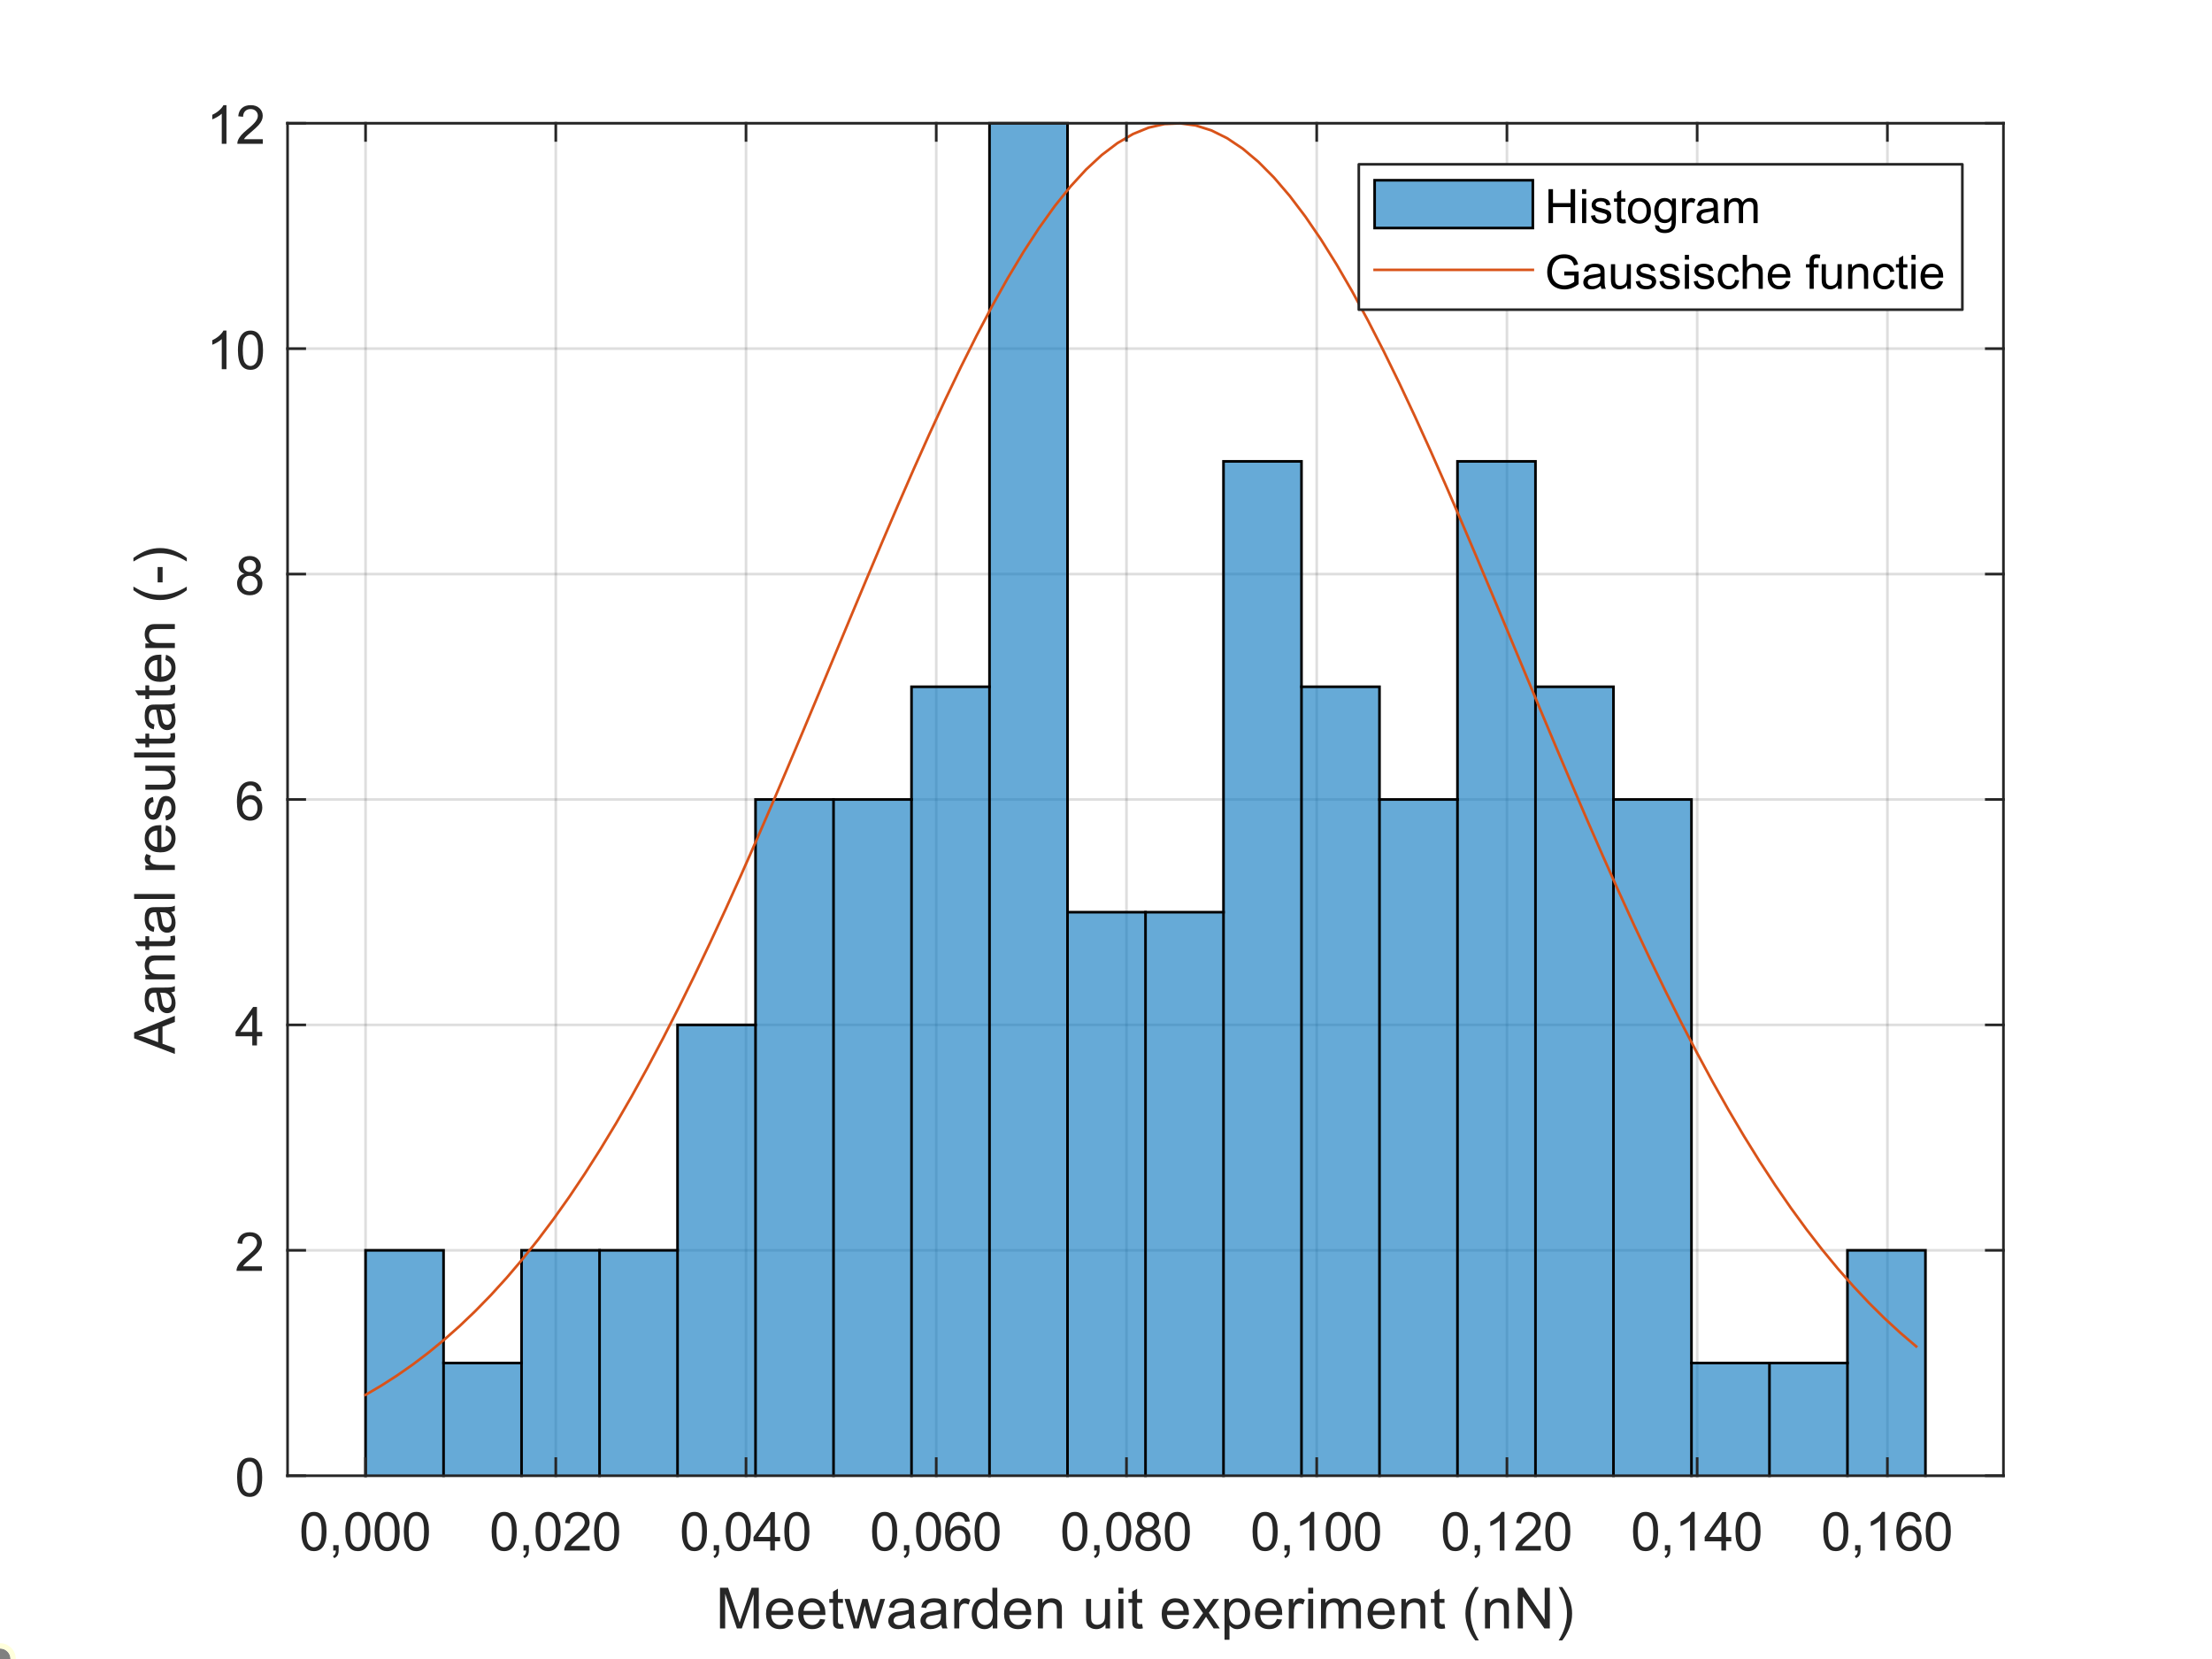 <?xml version="1.0"?>
<!DOCTYPE svg PUBLIC '-//W3C//DTD SVG 1.0//EN'
          'http://www.w3.org/TR/2001/REC-SVG-20010904/DTD/svg10.dtd'>
<svg xmlns:xlink="http://www.w3.org/1999/xlink" style="fill-opacity:1; color-rendering:auto; color-interpolation:auto; text-rendering:auto; stroke:black; stroke-linecap:square; stroke-miterlimit:10; shape-rendering:auto; stroke-opacity:1; fill:black; stroke-dasharray:none; font-weight:normal; stroke-width:1; font-family:'Dialog'; font-style:normal; stroke-linejoin:miter; font-size:12px; stroke-dashoffset:0; image-rendering:auto;" width="700" height="525" xmlns="http://www.w3.org/2000/svg"
><rect width="100%" height="100%" fill="#333333" stroke="none"/><!--Generated by the Batik Graphics2D SVG Generator--><defs id="genericDefs"
  /><g
  ><defs id="defs1"
    ><clipPath clipPathUnits="userSpaceOnUse" id="clipPath1"
      ><path d="M0 0 L700 0 L700 525 L0 525 L0 0 Z"
      /></clipPath
    ></defs
    ><g style="fill:white; stroke:white;"
    ><rect x="0" y="0" width="700" style="clip-path:url(#clipPath1); stroke:none;" height="525"
    /></g
    ><g style="fill:white; text-rendering:optimizeSpeed; color-rendering:optimizeSpeed; image-rendering:optimizeSpeed; shape-rendering:crispEdges; stroke:white; color-interpolation:sRGB;"
    ><rect x="0" width="700" height="525" y="0" style="stroke:none;"
      /><path style="stroke:none;" d="M91 467 L634 467 L634 39 L91 39 Z"
    /></g
    ><g style="stroke-linecap:butt; fill-opacity:0.149; fill:rgb(38,38,38); text-rendering:geometricPrecision; image-rendering:optimizeQuality; color-rendering:optimizeQuality; stroke-linejoin:round; stroke:rgb(38,38,38); color-interpolation:linearRGB; stroke-width:0.833; stroke-opacity:0.149;"
    ><line y2="39" style="fill:none;" x1="115.682" x2="115.682" y1="467"
      /><line y2="39" style="fill:none;" x1="175.881" x2="175.881" y1="467"
      /><line y2="39" style="fill:none;" x1="236.081" x2="236.081" y1="467"
      /><line y2="39" style="fill:none;" x1="296.281" x2="296.281" y1="467"
      /><line y2="39" style="fill:none;" x1="356.48" x2="356.48" y1="467"
      /><line y2="39" style="fill:none;" x1="416.68" x2="416.68" y1="467"
      /><line y2="39" style="fill:none;" x1="476.879" x2="476.879" y1="467"
      /><line y2="39" style="fill:none;" x1="537.079" x2="537.079" y1="467"
      /><line y2="39" style="fill:none;" x1="597.278" x2="597.278" y1="467"
      /><line y2="467" style="fill:none;" x1="634" x2="91" y1="467"
      /><line y2="395.667" style="fill:none;" x1="634" x2="91" y1="395.667"
      /><line y2="324.333" style="fill:none;" x1="634" x2="91" y1="324.333"
      /><line y2="253" style="fill:none;" x1="634" x2="91" y1="253"
      /><line y2="181.667" style="fill:none;" x1="634" x2="91" y1="181.667"
      /><line y2="110.333" style="fill:none;" x1="634" x2="91" y1="110.333"
      /><line y2="39" style="fill:none;" x1="634" x2="91" y1="39"
    /></g
    ><g style="fill-opacity:0.6; fill:rgb(0,114,189); text-rendering:optimizeSpeed; image-rendering:optimizeSpeed; color-rendering:optimizeSpeed; shape-rendering:crispEdges; stroke:rgb(0,114,189); color-interpolation:sRGB; stroke-opacity:0.6;"
    ><path style="stroke:none;" d="M140.364 467 L140.364 395.667 L115.682 395.667 L115.682 467 ZM165.046 467 L165.046 431.333 L140.364 431.333 L140.364 467 ZM189.727 395.667 L165.046 395.667 L165.046 467 L189.727 467 L214.409 467 L214.409 395.667 ZM239.091 467 L239.091 324.333 L214.409 324.333 L214.409 467 ZM263.773 253 L239.091 253 L239.091 467 L263.773 467 L288.454 467 L288.454 253 ZM313.136 467 L313.136 217.333 L288.454 217.333 L288.454 467 ZM337.818 467 L337.818 39 L313.136 39 L313.136 467 ZM362.5 288.667 L337.818 288.667 L337.818 467 L362.5 467 L387.182 467 L387.182 288.667 ZM411.864 467 L411.864 146 L387.182 146 L387.182 467 ZM436.546 467 L436.546 217.333 L411.864 217.333 L411.864 467 ZM461.227 467 L461.227 253 L436.546 253 L436.546 467 ZM485.909 467 L485.909 146 L461.227 146 L461.227 467 ZM510.591 467 L510.591 217.333 L485.909 217.333 L485.909 467 ZM535.273 467 L535.273 253 L510.591 253 L510.591 467 ZM559.955 431.333 L535.273 431.333 L535.273 467 L559.955 467 L584.636 467 L584.636 431.333 ZM609.318 467 L609.318 395.667 L584.636 395.667 L584.636 467 Z"
    /></g
    ><g style="text-rendering:geometricPrecision; stroke-width:0.833; color-interpolation:linearRGB; color-rendering:optimizeQuality; image-rendering:optimizeQuality;"
    ><path d="M115.682 467 L115.682 395.667 L140.364 395.667 L140.364 467 L140.364 467" style="fill:none; fill-rule:evenodd;"
      /><line y2="431.333" style="fill:none;" x1="140.364" x2="165.046" y1="431.333"
      /><path d="M165.046 467 L165.046 467 L165.046 395.667 L189.727 395.667 L189.727 467 L189.727 467" style="fill:none; fill-rule:evenodd;"
      /><line y2="395.667" style="fill:none;" x1="189.727" x2="214.409" y1="395.667"
      /><path d="M214.409 467 L214.409 467 L214.409 324.333 L239.091 324.333" style="fill:none; fill-rule:evenodd;"
      /><path d="M239.091 467 L239.091 467 L239.091 253 L263.773 253 L263.773 467 L263.773 467" style="fill:none; fill-rule:evenodd;"
      /><line y2="253" style="fill:none;" x1="263.773" x2="288.454" y1="253"
      /><path d="M288.454 467 L288.454 467 L288.454 217.333 L313.136 217.333" style="fill:none; fill-rule:evenodd;"
      /><path d="M313.136 467 L313.136 467 L313.136 39 L337.818 39 L337.818 467 L337.818 467" style="fill:none; fill-rule:evenodd;"
      /><path d="M337.818 288.667 L362.5 288.667 L362.5 467 L362.5 467" style="fill:none; fill-rule:evenodd;"
      /><line y2="288.667" style="fill:none;" x1="362.5" x2="387.182" y1="288.667"
      /><path d="M387.182 467 L387.182 467 L387.182 146 L411.864 146 L411.864 467 L411.864 467" style="fill:none; fill-rule:evenodd;"
      /><path d="M411.864 217.333 L436.546 217.333 L436.546 467 L436.546 467" style="fill:none; fill-rule:evenodd;"
      /><line y2="253" style="fill:none;" x1="436.546" x2="461.227" y1="253"
      /><path d="M461.227 467 L461.227 467 L461.227 146 L485.909 146 L485.909 467 L485.909 467" style="fill:none; fill-rule:evenodd;"
      /><path d="M485.909 217.333 L510.591 217.333 L510.591 467 L510.591 467" style="fill:none; fill-rule:evenodd;"
      /><path d="M510.591 253 L535.273 253 L535.273 467 L535.273 467" style="fill:none; fill-rule:evenodd;"
      /><path d="M535.273 431.333 L559.955 431.333 L559.955 467 L559.955 467" style="fill:none; fill-rule:evenodd;"
      /><line y2="431.333" style="fill:none;" x1="559.955" x2="584.636" y1="431.333"
      /><path d="M584.636 467 L584.636 467 L584.636 395.667 L609.318 395.667 L609.318 467" style="fill:none; fill-rule:evenodd;"
    /></g
    ><g style="stroke-linecap:butt; fill:rgb(217,83,25); text-rendering:geometricPrecision; image-rendering:optimizeQuality; color-rendering:optimizeQuality; stroke-linejoin:round; stroke:rgb(217,83,25); color-interpolation:linearRGB; stroke-width:0.833;"
    ><path d="M115.682 441.413 L120.639 438.501 L125.595 435.323 L130.552 431.865 L135.509 428.112 L140.466 424.048 L145.423 419.659 L150.379 414.931 L155.336 409.851 L160.293 404.407 L165.25 398.589 L170.207 392.387 L175.163 385.795 L180.12 378.805 L185.077 371.415 L190.034 363.623 L194.99 355.431 L199.947 346.843 L204.904 337.866 L209.861 328.51 L214.817 318.788 L219.774 308.717 L224.731 298.316 L229.688 287.61 L234.645 276.626 L239.601 265.393 L244.558 253.946 L249.515 242.322 L254.472 230.563 L259.429 218.71 L264.385 206.811 L269.342 194.915 L274.299 183.072 L279.256 171.337 L284.212 159.764 L289.169 148.409 L294.126 137.328 L299.083 126.578 L304.04 116.217 L308.996 106.3 L313.953 96.882 L318.91 88.015 L323.867 79.752 L328.824 72.141 L333.78 65.225 L338.737 59.048 L343.694 53.646 L348.651 49.053 L353.608 45.296 L358.564 42.4 L363.521 40.382 L368.478 39.256 L373.435 39.027 L378.391 39.699 L383.348 41.265 L388.305 43.718 L393.262 47.04 L398.219 51.212 L403.175 56.207 L408.132 61.995 L413.089 68.541 L418.046 75.805 L423.002 83.743 L427.959 92.309 L432.916 101.454 L437.873 111.125 L442.83 121.267 L447.786 131.827 L452.743 142.747 L457.7 153.97 L462.657 165.44 L467.614 177.1 L472.57 188.894 L477.527 200.77 L482.484 212.674 L487.441 224.556 L492.397 236.368 L497.354 248.066 L502.311 259.608 L507.268 270.954 L512.225 282.068 L517.182 292.919 L522.138 303.478 L527.095 313.719 L532.052 323.62 L537.009 333.164 L541.965 342.335 L546.922 351.122 L551.879 359.515 L556.836 367.51 L561.793 375.104 L566.749 382.297 L571.706 389.091 L576.663 395.49 L581.62 401.502 L586.576 407.134 L591.533 412.397 L596.49 417.302 L601.447 421.861 L606.404 426.089" style="fill:none; fill-rule:evenodd;"
      /><line x1="91" x2="634" y1="467" style="stroke-linecap:square; fill:none; stroke:rgb(38,38,38);" y2="467"
      /><line x1="91" x2="634" y1="39" style="stroke-linecap:square; fill:none; stroke:rgb(38,38,38);" y2="39"
      /><line x1="115.682" x2="115.682" y1="467" style="stroke-linecap:square; fill:none; stroke:rgb(38,38,38);" y2="461.57"
      /><line x1="175.881" x2="175.881" y1="467" style="stroke-linecap:square; fill:none; stroke:rgb(38,38,38);" y2="461.57"
      /><line x1="236.081" x2="236.081" y1="467" style="stroke-linecap:square; fill:none; stroke:rgb(38,38,38);" y2="461.57"
      /><line x1="296.281" x2="296.281" y1="467" style="stroke-linecap:square; fill:none; stroke:rgb(38,38,38);" y2="461.57"
      /><line x1="356.48" x2="356.48" y1="467" style="stroke-linecap:square; fill:none; stroke:rgb(38,38,38);" y2="461.57"
      /><line x1="416.68" x2="416.68" y1="467" style="stroke-linecap:square; fill:none; stroke:rgb(38,38,38);" y2="461.57"
      /><line x1="476.879" x2="476.879" y1="467" style="stroke-linecap:square; fill:none; stroke:rgb(38,38,38);" y2="461.57"
      /><line x1="537.079" x2="537.079" y1="467" style="stroke-linecap:square; fill:none; stroke:rgb(38,38,38);" y2="461.57"
      /><line x1="597.278" x2="597.278" y1="467" style="stroke-linecap:square; fill:none; stroke:rgb(38,38,38);" y2="461.57"
      /><line x1="115.682" x2="115.682" y1="39" style="stroke-linecap:square; fill:none; stroke:rgb(38,38,38);" y2="44.43"
      /><line x1="175.881" x2="175.881" y1="39" style="stroke-linecap:square; fill:none; stroke:rgb(38,38,38);" y2="44.43"
      /><line x1="236.081" x2="236.081" y1="39" style="stroke-linecap:square; fill:none; stroke:rgb(38,38,38);" y2="44.43"
      /><line x1="296.281" x2="296.281" y1="39" style="stroke-linecap:square; fill:none; stroke:rgb(38,38,38);" y2="44.43"
      /><line x1="356.48" x2="356.48" y1="39" style="stroke-linecap:square; fill:none; stroke:rgb(38,38,38);" y2="44.43"
      /><line x1="416.68" x2="416.68" y1="39" style="stroke-linecap:square; fill:none; stroke:rgb(38,38,38);" y2="44.43"
      /><line x1="476.879" x2="476.879" y1="39" style="stroke-linecap:square; fill:none; stroke:rgb(38,38,38);" y2="44.43"
      /><line x1="537.079" x2="537.079" y1="39" style="stroke-linecap:square; fill:none; stroke:rgb(38,38,38);" y2="44.43"
      /><line x1="597.278" x2="597.278" y1="39" style="stroke-linecap:square; fill:none; stroke:rgb(38,38,38);" y2="44.43"
    /></g
    ><g transform="translate(115.682,473.667)" style="font-size:16.667px; fill:rgb(38,38,38); text-rendering:geometricPrecision; image-rendering:optimizeQuality; color-rendering:optimizeQuality; font-family:'SansSerif'; stroke:rgb(38,38,38); color-interpolation:linearRGB;"
    ><path style="stroke:none;" d="M-20.297 11 Q-20.297 8.844 -19.852 7.523 Q-19.406 6.203 -18.531 5.492 Q-17.656 4.781 -16.328 4.781 Q-15.344 4.781 -14.609 5.172 Q-13.875 5.562 -13.391 6.312 Q-12.906 7.062 -12.633 8.125 Q-12.359 9.188 -12.359 11 Q-12.359 13.141 -12.797 14.453 Q-13.234 15.766 -14.109 16.484 Q-14.984 17.203 -16.328 17.203 Q-18.094 17.203 -19.094 15.953 Q-20.297 14.422 -20.297 11 ZM-18.766 11 Q-18.766 14 -18.062 14.992 Q-17.359 15.984 -16.328 15.984 Q-15.297 15.984 -14.594 14.984 Q-13.891 13.984 -13.891 11 Q-13.891 8 -14.594 7.008 Q-15.297 6.016 -16.344 6.016 Q-17.375 6.016 -17.984 6.891 Q-18.766 8 -18.766 11 ZM-10.221 17 L-10.221 15.297 L-8.518 15.297 L-8.518 17 Q-8.518 17.938 -8.854 18.516 Q-9.19 19.094 -9.909 19.406 L-10.33 18.766 Q-9.846 18.562 -9.627 18.156 Q-9.409 17.75 -9.377 17 L-10.221 17 ZM-6.406 11 Q-6.406 8.844 -5.96 7.523 Q-5.515 6.203 -4.64 5.492 Q-3.765 4.781 -2.437 4.781 Q-1.453 4.781 -0.718 5.172 Q0.016 5.562 0.5 6.312 Q0.985 7.062 1.258 8.125 Q1.532 9.188 1.532 11 Q1.532 13.141 1.094 14.453 Q0.657 15.766 -0.218 16.484 Q-1.093 17.203 -2.437 17.203 Q-4.203 17.203 -5.203 15.953 Q-6.406 14.422 -6.406 11 ZM-4.875 11 Q-4.875 14 -4.171 14.992 Q-3.468 15.984 -2.437 15.984 Q-1.406 15.984 -0.703 14.984 Q0 13.984 0 11 Q0 8 -0.703 7.008 Q-1.406 6.016 -2.453 6.016 Q-3.484 6.016 -4.093 6.891 Q-4.875 8 -4.875 11 ZM2.858 11 Q2.858 8.844 3.303 7.523 Q3.748 6.203 4.623 5.492 Q5.498 4.781 6.826 4.781 Q7.811 4.781 8.545 5.172 Q9.28 5.562 9.764 6.312 Q10.248 7.062 10.522 8.125 Q10.795 9.188 10.795 11 Q10.795 13.141 10.358 14.453 Q9.92 15.766 9.045 16.484 Q8.17 17.203 6.826 17.203 Q5.061 17.203 4.061 15.953 Q2.858 14.422 2.858 11 ZM4.389 11 Q4.389 14 5.092 14.992 Q5.795 15.984 6.826 15.984 Q7.858 15.984 8.561 14.984 Q9.264 13.984 9.264 11 Q9.264 8 8.561 7.008 Q7.858 6.016 6.811 6.016 Q5.779 6.016 5.17 6.891 Q4.389 8 4.389 11 ZM12.121 11 Q12.121 8.844 12.566 7.523 Q13.012 6.203 13.887 5.492 Q14.762 4.781 16.09 4.781 Q17.074 4.781 17.808 5.172 Q18.543 5.562 19.027 6.312 Q19.512 7.062 19.785 8.125 Q20.058 9.188 20.058 11 Q20.058 13.141 19.621 14.453 Q19.183 15.766 18.308 16.484 Q17.433 17.203 16.09 17.203 Q14.324 17.203 13.324 15.953 Q12.121 14.422 12.121 11 ZM13.652 11 Q13.652 14 14.355 14.992 Q15.059 15.984 16.09 15.984 Q17.121 15.984 17.824 14.984 Q18.527 13.984 18.527 11 Q18.527 8 17.824 7.008 Q17.121 6.016 16.074 6.016 Q15.043 6.016 14.434 6.891 Q13.652 8 13.652 11 Z"
    /></g
    ><g transform="translate(175.881,473.667)" style="font-size:16.667px; fill:rgb(38,38,38); text-rendering:geometricPrecision; image-rendering:optimizeQuality; color-rendering:optimizeQuality; font-family:'SansSerif'; stroke:rgb(38,38,38); color-interpolation:linearRGB;"
    ><path style="stroke:none;" d="M-20.297 11 Q-20.297 8.844 -19.852 7.523 Q-19.406 6.203 -18.531 5.492 Q-17.656 4.781 -16.328 4.781 Q-15.344 4.781 -14.609 5.172 Q-13.875 5.562 -13.391 6.312 Q-12.906 7.062 -12.633 8.125 Q-12.359 9.188 -12.359 11 Q-12.359 13.141 -12.797 14.453 Q-13.234 15.766 -14.109 16.484 Q-14.984 17.203 -16.328 17.203 Q-18.094 17.203 -19.094 15.953 Q-20.297 14.422 -20.297 11 ZM-18.766 11 Q-18.766 14 -18.062 14.992 Q-17.359 15.984 -16.328 15.984 Q-15.297 15.984 -14.594 14.984 Q-13.891 13.984 -13.891 11 Q-13.891 8 -14.594 7.008 Q-15.297 6.016 -16.344 6.016 Q-17.375 6.016 -17.984 6.891 Q-18.766 8 -18.766 11 ZM-10.221 17 L-10.221 15.297 L-8.518 15.297 L-8.518 17 Q-8.518 17.938 -8.854 18.516 Q-9.19 19.094 -9.909 19.406 L-10.33 18.766 Q-9.846 18.562 -9.627 18.156 Q-9.409 17.75 -9.377 17 L-10.221 17 ZM-6.406 11 Q-6.406 8.844 -5.96 7.523 Q-5.515 6.203 -4.64 5.492 Q-3.765 4.781 -2.437 4.781 Q-1.453 4.781 -0.718 5.172 Q0.016 5.562 0.5 6.312 Q0.985 7.062 1.258 8.125 Q1.532 9.188 1.532 11 Q1.532 13.141 1.094 14.453 Q0.657 15.766 -0.218 16.484 Q-1.093 17.203 -2.437 17.203 Q-4.203 17.203 -5.203 15.953 Q-6.406 14.422 -6.406 11 ZM-4.875 11 Q-4.875 14 -4.171 14.992 Q-3.468 15.984 -2.437 15.984 Q-1.406 15.984 -0.703 14.984 Q0 13.984 0 11 Q0 8 -0.703 7.008 Q-1.406 6.016 -2.453 6.016 Q-3.484 6.016 -4.093 6.891 Q-4.875 8 -4.875 11 ZM10.717 15.562 L10.717 17 L2.67 17 Q2.655 16.453 2.842 15.969 Q3.155 15.141 3.826 14.344 Q4.498 13.547 5.779 12.5 Q7.764 10.875 8.459 9.922 Q9.155 8.969 9.155 8.125 Q9.155 7.234 8.522 6.625 Q7.889 6.016 6.873 6.016 Q5.795 6.016 5.147 6.664 Q4.498 7.312 4.483 8.453 L2.951 8.297 Q3.108 6.578 4.139 5.68 Q5.17 4.781 6.904 4.781 Q8.655 4.781 9.678 5.75 Q10.701 6.719 10.701 8.156 Q10.701 8.891 10.397 9.594 Q10.092 10.297 9.405 11.078 Q8.717 11.859 7.108 13.219 Q5.764 14.359 5.381 14.758 Q4.998 15.156 4.748 15.562 L10.717 15.562 ZM12.121 11 Q12.121 8.844 12.566 7.523 Q13.012 6.203 13.887 5.492 Q14.762 4.781 16.09 4.781 Q17.074 4.781 17.808 5.172 Q18.543 5.562 19.027 6.312 Q19.512 7.062 19.785 8.125 Q20.058 9.188 20.058 11 Q20.058 13.141 19.621 14.453 Q19.183 15.766 18.308 16.484 Q17.433 17.203 16.09 17.203 Q14.324 17.203 13.324 15.953 Q12.121 14.422 12.121 11 ZM13.652 11 Q13.652 14 14.355 14.992 Q15.059 15.984 16.09 15.984 Q17.121 15.984 17.824 14.984 Q18.527 13.984 18.527 11 Q18.527 8 17.824 7.008 Q17.121 6.016 16.074 6.016 Q15.043 6.016 14.434 6.891 Q13.652 8 13.652 11 Z"
    /></g
    ><g transform="translate(236.081,473.667)" style="font-size:16.667px; fill:rgb(38,38,38); text-rendering:geometricPrecision; image-rendering:optimizeQuality; color-rendering:optimizeQuality; font-family:'SansSerif'; stroke:rgb(38,38,38); color-interpolation:linearRGB;"
    ><path style="stroke:none;" d="M-20.297 11 Q-20.297 8.844 -19.852 7.523 Q-19.406 6.203 -18.531 5.492 Q-17.656 4.781 -16.328 4.781 Q-15.344 4.781 -14.609 5.172 Q-13.875 5.562 -13.391 6.312 Q-12.906 7.062 -12.633 8.125 Q-12.359 9.188 -12.359 11 Q-12.359 13.141 -12.797 14.453 Q-13.234 15.766 -14.109 16.484 Q-14.984 17.203 -16.328 17.203 Q-18.094 17.203 -19.094 15.953 Q-20.297 14.422 -20.297 11 ZM-18.766 11 Q-18.766 14 -18.062 14.992 Q-17.359 15.984 -16.328 15.984 Q-15.297 15.984 -14.594 14.984 Q-13.891 13.984 -13.891 11 Q-13.891 8 -14.594 7.008 Q-15.297 6.016 -16.344 6.016 Q-17.375 6.016 -17.984 6.891 Q-18.766 8 -18.766 11 ZM-10.221 17 L-10.221 15.297 L-8.518 15.297 L-8.518 17 Q-8.518 17.938 -8.854 18.516 Q-9.19 19.094 -9.909 19.406 L-10.33 18.766 Q-9.846 18.562 -9.627 18.156 Q-9.409 17.75 -9.377 17 L-10.221 17 ZM-6.406 11 Q-6.406 8.844 -5.96 7.523 Q-5.515 6.203 -4.64 5.492 Q-3.765 4.781 -2.437 4.781 Q-1.453 4.781 -0.718 5.172 Q0.016 5.562 0.5 6.312 Q0.985 7.062 1.258 8.125 Q1.532 9.188 1.532 11 Q1.532 13.141 1.094 14.453 Q0.657 15.766 -0.218 16.484 Q-1.093 17.203 -2.437 17.203 Q-4.203 17.203 -5.203 15.953 Q-6.406 14.422 -6.406 11 ZM-4.875 11 Q-4.875 14 -4.171 14.992 Q-3.468 15.984 -2.437 15.984 Q-1.406 15.984 -0.703 14.984 Q0 13.984 0 11 Q0 8 -0.703 7.008 Q-1.406 6.016 -2.453 6.016 Q-3.484 6.016 -4.093 6.891 Q-4.875 8 -4.875 11 ZM7.654 17 L7.654 14.094 L2.373 14.094 L2.373 12.719 L7.92 4.828 L9.139 4.828 L9.139 12.719 L10.795 12.719 L10.795 14.094 L9.139 14.094 L9.139 17 L7.654 17 ZM7.654 12.719 L7.654 7.234 L3.842 12.719 L7.654 12.719 ZM12.121 11 Q12.121 8.844 12.566 7.523 Q13.012 6.203 13.887 5.492 Q14.762 4.781 16.09 4.781 Q17.074 4.781 17.808 5.172 Q18.543 5.562 19.027 6.312 Q19.512 7.062 19.785 8.125 Q20.058 9.188 20.058 11 Q20.058 13.141 19.621 14.453 Q19.183 15.766 18.308 16.484 Q17.433 17.203 16.09 17.203 Q14.324 17.203 13.324 15.953 Q12.121 14.422 12.121 11 ZM13.652 11 Q13.652 14 14.355 14.992 Q15.059 15.984 16.09 15.984 Q17.121 15.984 17.824 14.984 Q18.527 13.984 18.527 11 Q18.527 8 17.824 7.008 Q17.121 6.016 16.074 6.016 Q15.043 6.016 14.434 6.891 Q13.652 8 13.652 11 Z"
    /></g
    ><g transform="translate(296.281,473.667)" style="font-size:16.667px; fill:rgb(38,38,38); text-rendering:geometricPrecision; image-rendering:optimizeQuality; color-rendering:optimizeQuality; font-family:'SansSerif'; stroke:rgb(38,38,38); color-interpolation:linearRGB;"
    ><path style="stroke:none;" d="M-20.297 11 Q-20.297 8.844 -19.852 7.523 Q-19.406 6.203 -18.531 5.492 Q-17.656 4.781 -16.328 4.781 Q-15.344 4.781 -14.609 5.172 Q-13.875 5.562 -13.391 6.312 Q-12.906 7.062 -12.633 8.125 Q-12.359 9.188 -12.359 11 Q-12.359 13.141 -12.797 14.453 Q-13.234 15.766 -14.109 16.484 Q-14.984 17.203 -16.328 17.203 Q-18.094 17.203 -19.094 15.953 Q-20.297 14.422 -20.297 11 ZM-18.766 11 Q-18.766 14 -18.062 14.992 Q-17.359 15.984 -16.328 15.984 Q-15.297 15.984 -14.594 14.984 Q-13.891 13.984 -13.891 11 Q-13.891 8 -14.594 7.008 Q-15.297 6.016 -16.344 6.016 Q-17.375 6.016 -17.984 6.891 Q-18.766 8 -18.766 11 ZM-10.221 17 L-10.221 15.297 L-8.518 15.297 L-8.518 17 Q-8.518 17.938 -8.854 18.516 Q-9.19 19.094 -9.909 19.406 L-10.33 18.766 Q-9.846 18.562 -9.627 18.156 Q-9.409 17.75 -9.377 17 L-10.221 17 ZM-6.406 11 Q-6.406 8.844 -5.96 7.523 Q-5.515 6.203 -4.64 5.492 Q-3.765 4.781 -2.437 4.781 Q-1.453 4.781 -0.718 5.172 Q0.016 5.562 0.5 6.312 Q0.985 7.062 1.258 8.125 Q1.532 9.188 1.532 11 Q1.532 13.141 1.094 14.453 Q0.657 15.766 -0.218 16.484 Q-1.093 17.203 -2.437 17.203 Q-4.203 17.203 -5.203 15.953 Q-6.406 14.422 -6.406 11 ZM-4.875 11 Q-4.875 14 -4.171 14.992 Q-3.468 15.984 -2.437 15.984 Q-1.406 15.984 -0.703 14.984 Q0 13.984 0 11 Q0 8 -0.703 7.008 Q-1.406 6.016 -2.453 6.016 Q-3.484 6.016 -4.093 6.891 Q-4.875 8 -4.875 11 ZM10.608 7.812 L9.123 7.922 Q8.936 7.047 8.561 6.656 Q7.951 6.016 7.076 6.016 Q6.358 6.016 5.811 6.406 Q5.108 6.922 4.701 7.906 Q4.295 8.891 4.279 10.719 Q4.826 9.906 5.6 9.508 Q6.373 9.109 7.233 9.109 Q8.733 9.109 9.78 10.211 Q10.826 11.312 10.826 13.047 Q10.826 14.188 10.334 15.172 Q9.842 16.156 8.975 16.68 Q8.108 17.203 7.014 17.203 Q5.154 17.203 3.975 15.828 Q2.795 14.453 2.795 11.312 Q2.795 7.781 4.092 6.172 Q5.233 4.781 7.154 4.781 Q8.592 4.781 9.514 5.586 Q10.436 6.391 10.608 7.812 ZM4.514 13.062 Q4.514 13.828 4.842 14.531 Q5.17 15.234 5.756 15.609 Q6.342 15.984 6.998 15.984 Q7.936 15.984 8.615 15.219 Q9.295 14.453 9.295 13.141 Q9.295 11.875 8.623 11.148 Q7.951 10.422 6.936 10.422 Q5.92 10.422 5.217 11.148 Q4.514 11.875 4.514 13.062 ZM12.121 11 Q12.121 8.844 12.566 7.523 Q13.012 6.203 13.887 5.492 Q14.762 4.781 16.09 4.781 Q17.074 4.781 17.808 5.172 Q18.543 5.562 19.027 6.312 Q19.512 7.062 19.785 8.125 Q20.058 9.188 20.058 11 Q20.058 13.141 19.621 14.453 Q19.183 15.766 18.308 16.484 Q17.433 17.203 16.09 17.203 Q14.324 17.203 13.324 15.953 Q12.121 14.422 12.121 11 ZM13.652 11 Q13.652 14 14.355 14.992 Q15.059 15.984 16.09 15.984 Q17.121 15.984 17.824 14.984 Q18.527 13.984 18.527 11 Q18.527 8 17.824 7.008 Q17.121 6.016 16.074 6.016 Q15.043 6.016 14.434 6.891 Q13.652 8 13.652 11 Z"
    /></g
    ><g transform="translate(356.48,473.667)" style="font-size:16.667px; fill:rgb(38,38,38); text-rendering:geometricPrecision; image-rendering:optimizeQuality; color-rendering:optimizeQuality; font-family:'SansSerif'; stroke:rgb(38,38,38); color-interpolation:linearRGB;"
    ><path style="stroke:none;" d="M-20.297 11 Q-20.297 8.844 -19.852 7.523 Q-19.406 6.203 -18.531 5.492 Q-17.656 4.781 -16.328 4.781 Q-15.344 4.781 -14.609 5.172 Q-13.875 5.562 -13.391 6.312 Q-12.906 7.062 -12.633 8.125 Q-12.359 9.188 -12.359 11 Q-12.359 13.141 -12.797 14.453 Q-13.234 15.766 -14.109 16.484 Q-14.984 17.203 -16.328 17.203 Q-18.094 17.203 -19.094 15.953 Q-20.297 14.422 -20.297 11 ZM-18.766 11 Q-18.766 14 -18.062 14.992 Q-17.359 15.984 -16.328 15.984 Q-15.297 15.984 -14.594 14.984 Q-13.891 13.984 -13.891 11 Q-13.891 8 -14.594 7.008 Q-15.297 6.016 -16.344 6.016 Q-17.375 6.016 -17.984 6.891 Q-18.766 8 -18.766 11 ZM-10.221 17 L-10.221 15.297 L-8.518 15.297 L-8.518 17 Q-8.518 17.938 -8.854 18.516 Q-9.19 19.094 -9.909 19.406 L-10.33 18.766 Q-9.846 18.562 -9.627 18.156 Q-9.409 17.75 -9.377 17 L-10.221 17 ZM-6.406 11 Q-6.406 8.844 -5.96 7.523 Q-5.515 6.203 -4.64 5.492 Q-3.765 4.781 -2.437 4.781 Q-1.453 4.781 -0.718 5.172 Q0.016 5.562 0.5 6.312 Q0.985 7.062 1.258 8.125 Q1.532 9.188 1.532 11 Q1.532 13.141 1.094 14.453 Q0.657 15.766 -0.218 16.484 Q-1.093 17.203 -2.437 17.203 Q-4.203 17.203 -5.203 15.953 Q-6.406 14.422 -6.406 11 ZM-4.875 11 Q-4.875 14 -4.171 14.992 Q-3.468 15.984 -2.437 15.984 Q-1.406 15.984 -0.703 14.984 Q0 13.984 0 11 Q0 8 -0.703 7.008 Q-1.406 6.016 -2.453 6.016 Q-3.484 6.016 -4.093 6.891 Q-4.875 8 -4.875 11 ZM5.154 10.406 Q4.233 10.062 3.78 9.43 Q3.326 8.797 3.326 7.922 Q3.326 6.594 4.287 5.688 Q5.248 4.781 6.826 4.781 Q8.42 4.781 9.389 5.703 Q10.358 6.625 10.358 7.953 Q10.358 8.812 9.92 9.438 Q9.483 10.062 8.576 10.406 Q9.686 10.766 10.272 11.578 Q10.858 12.391 10.858 13.516 Q10.858 15.078 9.756 16.141 Q8.655 17.203 6.858 17.203 Q5.045 17.203 3.943 16.141 Q2.842 15.078 2.842 13.484 Q2.842 12.297 3.443 11.492 Q4.045 10.688 5.154 10.406 ZM4.858 7.875 Q4.858 8.734 5.412 9.281 Q5.967 9.828 6.858 9.828 Q7.717 9.828 8.272 9.281 Q8.826 8.734 8.826 7.953 Q8.826 7.125 8.256 6.57 Q7.686 6.016 6.842 6.016 Q5.983 6.016 5.42 6.562 Q4.858 7.109 4.858 7.875 ZM4.373 13.484 Q4.373 14.125 4.678 14.727 Q4.983 15.328 5.584 15.656 Q6.186 15.984 6.873 15.984 Q7.936 15.984 8.639 15.289 Q9.342 14.594 9.342 13.531 Q9.342 12.453 8.623 11.75 Q7.904 11.047 6.826 11.047 Q5.764 11.047 5.069 11.742 Q4.373 12.438 4.373 13.484 ZM12.121 11 Q12.121 8.844 12.566 7.523 Q13.012 6.203 13.887 5.492 Q14.762 4.781 16.09 4.781 Q17.074 4.781 17.808 5.172 Q18.543 5.562 19.027 6.312 Q19.512 7.062 19.785 8.125 Q20.058 9.188 20.058 11 Q20.058 13.141 19.621 14.453 Q19.183 15.766 18.308 16.484 Q17.433 17.203 16.09 17.203 Q14.324 17.203 13.324 15.953 Q12.121 14.422 12.121 11 ZM13.652 11 Q13.652 14 14.355 14.992 Q15.059 15.984 16.09 15.984 Q17.121 15.984 17.824 14.984 Q18.527 13.984 18.527 11 Q18.527 8 17.824 7.008 Q17.121 6.016 16.074 6.016 Q15.043 6.016 14.434 6.891 Q13.652 8 13.652 11 Z"
    /></g
    ><g transform="translate(416.68,473.667)" style="font-size:16.667px; fill:rgb(38,38,38); text-rendering:geometricPrecision; image-rendering:optimizeQuality; color-rendering:optimizeQuality; font-family:'SansSerif'; stroke:rgb(38,38,38); color-interpolation:linearRGB;"
    ><path style="stroke:none;" d="M-20.297 11 Q-20.297 8.844 -19.852 7.523 Q-19.406 6.203 -18.531 5.492 Q-17.656 4.781 -16.328 4.781 Q-15.344 4.781 -14.609 5.172 Q-13.875 5.562 -13.391 6.312 Q-12.906 7.062 -12.633 8.125 Q-12.359 9.188 -12.359 11 Q-12.359 13.141 -12.797 14.453 Q-13.234 15.766 -14.109 16.484 Q-14.984 17.203 -16.328 17.203 Q-18.094 17.203 -19.094 15.953 Q-20.297 14.422 -20.297 11 ZM-18.766 11 Q-18.766 14 -18.062 14.992 Q-17.359 15.984 -16.328 15.984 Q-15.297 15.984 -14.594 14.984 Q-13.891 13.984 -13.891 11 Q-13.891 8 -14.594 7.008 Q-15.297 6.016 -16.344 6.016 Q-17.375 6.016 -17.984 6.891 Q-18.766 8 -18.766 11 ZM-10.221 17 L-10.221 15.297 L-8.518 15.297 L-8.518 17 Q-8.518 17.938 -8.854 18.516 Q-9.19 19.094 -9.909 19.406 L-10.33 18.766 Q-9.846 18.562 -9.627 18.156 Q-9.409 17.75 -9.377 17 L-10.221 17 ZM-0.781 17 L-2.265 17 L-2.265 7.484 Q-2.812 8 -3.687 8.508 Q-4.562 9.016 -5.265 9.281 L-5.265 7.828 Q-4 7.25 -3.062 6.406 Q-2.125 5.562 -1.734 4.781 L-0.781 4.781 L-0.781 17 ZM2.858 11 Q2.858 8.844 3.303 7.523 Q3.748 6.203 4.623 5.492 Q5.498 4.781 6.826 4.781 Q7.811 4.781 8.545 5.172 Q9.28 5.562 9.764 6.312 Q10.248 7.062 10.522 8.125 Q10.795 9.188 10.795 11 Q10.795 13.141 10.358 14.453 Q9.92 15.766 9.045 16.484 Q8.17 17.203 6.826 17.203 Q5.061 17.203 4.061 15.953 Q2.858 14.422 2.858 11 ZM4.389 11 Q4.389 14 5.092 14.992 Q5.795 15.984 6.826 15.984 Q7.858 15.984 8.561 14.984 Q9.264 13.984 9.264 11 Q9.264 8 8.561 7.008 Q7.858 6.016 6.811 6.016 Q5.779 6.016 5.17 6.891 Q4.389 8 4.389 11 ZM12.121 11 Q12.121 8.844 12.566 7.523 Q13.012 6.203 13.887 5.492 Q14.762 4.781 16.09 4.781 Q17.074 4.781 17.808 5.172 Q18.543 5.562 19.027 6.312 Q19.512 7.062 19.785 8.125 Q20.058 9.188 20.058 11 Q20.058 13.141 19.621 14.453 Q19.183 15.766 18.308 16.484 Q17.433 17.203 16.09 17.203 Q14.324 17.203 13.324 15.953 Q12.121 14.422 12.121 11 ZM13.652 11 Q13.652 14 14.355 14.992 Q15.059 15.984 16.09 15.984 Q17.121 15.984 17.824 14.984 Q18.527 13.984 18.527 11 Q18.527 8 17.824 7.008 Q17.121 6.016 16.074 6.016 Q15.043 6.016 14.434 6.891 Q13.652 8 13.652 11 Z"
    /></g
    ><g transform="translate(476.879,473.667)" style="font-size:16.667px; fill:rgb(38,38,38); text-rendering:geometricPrecision; image-rendering:optimizeQuality; color-rendering:optimizeQuality; font-family:'SansSerif'; stroke:rgb(38,38,38); color-interpolation:linearRGB;"
    ><path style="stroke:none;" d="M-20.297 11 Q-20.297 8.844 -19.852 7.523 Q-19.406 6.203 -18.531 5.492 Q-17.656 4.781 -16.328 4.781 Q-15.344 4.781 -14.609 5.172 Q-13.875 5.562 -13.391 6.312 Q-12.906 7.062 -12.633 8.125 Q-12.359 9.188 -12.359 11 Q-12.359 13.141 -12.797 14.453 Q-13.234 15.766 -14.109 16.484 Q-14.984 17.203 -16.328 17.203 Q-18.094 17.203 -19.094 15.953 Q-20.297 14.422 -20.297 11 ZM-18.766 11 Q-18.766 14 -18.062 14.992 Q-17.359 15.984 -16.328 15.984 Q-15.297 15.984 -14.594 14.984 Q-13.891 13.984 -13.891 11 Q-13.891 8 -14.594 7.008 Q-15.297 6.016 -16.344 6.016 Q-17.375 6.016 -17.984 6.891 Q-18.766 8 -18.766 11 ZM-10.221 17 L-10.221 15.297 L-8.518 15.297 L-8.518 17 Q-8.518 17.938 -8.854 18.516 Q-9.19 19.094 -9.909 19.406 L-10.33 18.766 Q-9.846 18.562 -9.627 18.156 Q-9.409 17.75 -9.377 17 L-10.221 17 ZM-0.781 17 L-2.265 17 L-2.265 7.484 Q-2.812 8 -3.687 8.508 Q-4.562 9.016 -5.265 9.281 L-5.265 7.828 Q-4 7.25 -3.062 6.406 Q-2.125 5.562 -1.734 4.781 L-0.781 4.781 L-0.781 17 ZM10.717 15.562 L10.717 17 L2.67 17 Q2.655 16.453 2.842 15.969 Q3.155 15.141 3.826 14.344 Q4.498 13.547 5.779 12.5 Q7.764 10.875 8.459 9.922 Q9.155 8.969 9.155 8.125 Q9.155 7.234 8.522 6.625 Q7.889 6.016 6.873 6.016 Q5.795 6.016 5.147 6.664 Q4.498 7.312 4.483 8.453 L2.951 8.297 Q3.108 6.578 4.139 5.68 Q5.17 4.781 6.904 4.781 Q8.655 4.781 9.678 5.75 Q10.701 6.719 10.701 8.156 Q10.701 8.891 10.397 9.594 Q10.092 10.297 9.405 11.078 Q8.717 11.859 7.108 13.219 Q5.764 14.359 5.381 14.758 Q4.998 15.156 4.748 15.562 L10.717 15.562 ZM12.121 11 Q12.121 8.844 12.566 7.523 Q13.012 6.203 13.887 5.492 Q14.762 4.781 16.09 4.781 Q17.074 4.781 17.808 5.172 Q18.543 5.562 19.027 6.312 Q19.512 7.062 19.785 8.125 Q20.058 9.188 20.058 11 Q20.058 13.141 19.621 14.453 Q19.183 15.766 18.308 16.484 Q17.433 17.203 16.09 17.203 Q14.324 17.203 13.324 15.953 Q12.121 14.422 12.121 11 ZM13.652 11 Q13.652 14 14.355 14.992 Q15.059 15.984 16.09 15.984 Q17.121 15.984 17.824 14.984 Q18.527 13.984 18.527 11 Q18.527 8 17.824 7.008 Q17.121 6.016 16.074 6.016 Q15.043 6.016 14.434 6.891 Q13.652 8 13.652 11 Z"
    /></g
    ><g transform="translate(537.079,473.667)" style="font-size:16.667px; fill:rgb(38,38,38); text-rendering:geometricPrecision; image-rendering:optimizeQuality; color-rendering:optimizeQuality; font-family:'SansSerif'; stroke:rgb(38,38,38); color-interpolation:linearRGB;"
    ><path style="stroke:none;" d="M-20.297 11 Q-20.297 8.844 -19.852 7.523 Q-19.406 6.203 -18.531 5.492 Q-17.656 4.781 -16.328 4.781 Q-15.344 4.781 -14.609 5.172 Q-13.875 5.562 -13.391 6.312 Q-12.906 7.062 -12.633 8.125 Q-12.359 9.188 -12.359 11 Q-12.359 13.141 -12.797 14.453 Q-13.234 15.766 -14.109 16.484 Q-14.984 17.203 -16.328 17.203 Q-18.094 17.203 -19.094 15.953 Q-20.297 14.422 -20.297 11 ZM-18.766 11 Q-18.766 14 -18.062 14.992 Q-17.359 15.984 -16.328 15.984 Q-15.297 15.984 -14.594 14.984 Q-13.891 13.984 -13.891 11 Q-13.891 8 -14.594 7.008 Q-15.297 6.016 -16.344 6.016 Q-17.375 6.016 -17.984 6.891 Q-18.766 8 -18.766 11 ZM-10.221 17 L-10.221 15.297 L-8.518 15.297 L-8.518 17 Q-8.518 17.938 -8.854 18.516 Q-9.19 19.094 -9.909 19.406 L-10.33 18.766 Q-9.846 18.562 -9.627 18.156 Q-9.409 17.75 -9.377 17 L-10.221 17 ZM-0.781 17 L-2.265 17 L-2.265 7.484 Q-2.812 8 -3.687 8.508 Q-4.562 9.016 -5.265 9.281 L-5.265 7.828 Q-4 7.25 -3.062 6.406 Q-2.125 5.562 -1.734 4.781 L-0.781 4.781 L-0.781 17 ZM7.654 17 L7.654 14.094 L2.373 14.094 L2.373 12.719 L7.92 4.828 L9.139 4.828 L9.139 12.719 L10.795 12.719 L10.795 14.094 L9.139 14.094 L9.139 17 L7.654 17 ZM7.654 12.719 L7.654 7.234 L3.842 12.719 L7.654 12.719 ZM12.121 11 Q12.121 8.844 12.566 7.523 Q13.012 6.203 13.887 5.492 Q14.762 4.781 16.09 4.781 Q17.074 4.781 17.808 5.172 Q18.543 5.562 19.027 6.312 Q19.512 7.062 19.785 8.125 Q20.058 9.188 20.058 11 Q20.058 13.141 19.621 14.453 Q19.183 15.766 18.308 16.484 Q17.433 17.203 16.09 17.203 Q14.324 17.203 13.324 15.953 Q12.121 14.422 12.121 11 ZM13.652 11 Q13.652 14 14.355 14.992 Q15.059 15.984 16.09 15.984 Q17.121 15.984 17.824 14.984 Q18.527 13.984 18.527 11 Q18.527 8 17.824 7.008 Q17.121 6.016 16.074 6.016 Q15.043 6.016 14.434 6.891 Q13.652 8 13.652 11 Z"
    /></g
    ><g transform="translate(597.278,473.667)" style="font-size:16.667px; fill:rgb(38,38,38); text-rendering:geometricPrecision; image-rendering:optimizeQuality; color-rendering:optimizeQuality; font-family:'SansSerif'; stroke:rgb(38,38,38); color-interpolation:linearRGB;"
    ><path style="stroke:none;" d="M-20.297 11 Q-20.297 8.844 -19.852 7.523 Q-19.406 6.203 -18.531 5.492 Q-17.656 4.781 -16.328 4.781 Q-15.344 4.781 -14.609 5.172 Q-13.875 5.562 -13.391 6.312 Q-12.906 7.062 -12.633 8.125 Q-12.359 9.188 -12.359 11 Q-12.359 13.141 -12.797 14.453 Q-13.234 15.766 -14.109 16.484 Q-14.984 17.203 -16.328 17.203 Q-18.094 17.203 -19.094 15.953 Q-20.297 14.422 -20.297 11 ZM-18.766 11 Q-18.766 14 -18.062 14.992 Q-17.359 15.984 -16.328 15.984 Q-15.297 15.984 -14.594 14.984 Q-13.891 13.984 -13.891 11 Q-13.891 8 -14.594 7.008 Q-15.297 6.016 -16.344 6.016 Q-17.375 6.016 -17.984 6.891 Q-18.766 8 -18.766 11 ZM-10.221 17 L-10.221 15.297 L-8.518 15.297 L-8.518 17 Q-8.518 17.938 -8.854 18.516 Q-9.19 19.094 -9.909 19.406 L-10.33 18.766 Q-9.846 18.562 -9.627 18.156 Q-9.409 17.75 -9.377 17 L-10.221 17 ZM-0.781 17 L-2.265 17 L-2.265 7.484 Q-2.812 8 -3.687 8.508 Q-4.562 9.016 -5.265 9.281 L-5.265 7.828 Q-4 7.25 -3.062 6.406 Q-2.125 5.562 -1.734 4.781 L-0.781 4.781 L-0.781 17 ZM10.608 7.812 L9.123 7.922 Q8.936 7.047 8.561 6.656 Q7.951 6.016 7.076 6.016 Q6.358 6.016 5.811 6.406 Q5.108 6.922 4.701 7.906 Q4.295 8.891 4.279 10.719 Q4.826 9.906 5.6 9.508 Q6.373 9.109 7.233 9.109 Q8.733 9.109 9.78 10.211 Q10.826 11.312 10.826 13.047 Q10.826 14.188 10.334 15.172 Q9.842 16.156 8.975 16.68 Q8.108 17.203 7.014 17.203 Q5.154 17.203 3.975 15.828 Q2.795 14.453 2.795 11.312 Q2.795 7.781 4.092 6.172 Q5.233 4.781 7.154 4.781 Q8.592 4.781 9.514 5.586 Q10.436 6.391 10.608 7.812 ZM4.514 13.062 Q4.514 13.828 4.842 14.531 Q5.17 15.234 5.756 15.609 Q6.342 15.984 6.998 15.984 Q7.936 15.984 8.615 15.219 Q9.295 14.453 9.295 13.141 Q9.295 11.875 8.623 11.148 Q7.951 10.422 6.936 10.422 Q5.92 10.422 5.217 11.148 Q4.514 11.875 4.514 13.062 ZM12.121 11 Q12.121 8.844 12.566 7.523 Q13.012 6.203 13.887 5.492 Q14.762 4.781 16.09 4.781 Q17.074 4.781 17.808 5.172 Q18.543 5.562 19.027 6.312 Q19.512 7.062 19.785 8.125 Q20.058 9.188 20.058 11 Q20.058 13.141 19.621 14.453 Q19.183 15.766 18.308 16.484 Q17.433 17.203 16.09 17.203 Q14.324 17.203 13.324 15.953 Q12.121 14.422 12.121 11 ZM13.652 11 Q13.652 14 14.355 14.992 Q15.059 15.984 16.09 15.984 Q17.121 15.984 17.824 14.984 Q18.527 13.984 18.527 11 Q18.527 8 17.824 7.008 Q17.121 6.016 16.074 6.016 Q15.043 6.016 14.434 6.891 Q13.652 8 13.652 11 Z"
    /></g
    ><g transform="translate(362.5,496.333)" style="font-size:18.333px; fill:rgb(38,38,38); text-rendering:geometricPrecision; image-rendering:optimizeQuality; color-rendering:optimizeQuality; font-family:'SansSerif'; stroke:rgb(38,38,38); color-interpolation:linearRGB;"
    ><path style="stroke:none;" d="M-134.656 19 L-134.656 6.109 L-132.094 6.109 L-129.047 15.234 Q-128.625 16.516 -128.438 17.141 Q-128.219 16.438 -127.75 15.078 L-124.656 6.109 L-122.375 6.109 L-122.375 19 L-124.016 19 L-124.016 8.219 L-127.75 19 L-129.297 19 L-133.016 8.031 L-133.016 19 L-134.656 19 ZM-113.167 16 L-111.527 16.203 Q-111.917 17.625 -112.964 18.422 Q-114.011 19.219 -115.636 19.219 Q-117.683 19.219 -118.886 17.953 Q-120.089 16.688 -120.089 14.406 Q-120.089 12.062 -118.878 10.758 Q-117.667 9.453 -115.73 9.453 Q-113.855 9.453 -112.667 10.727 Q-111.48 12 -111.48 14.312 Q-111.48 14.453 -111.496 14.734 L-118.449 14.734 Q-118.371 16.281 -117.582 17.094 Q-116.792 17.906 -115.636 17.906 Q-114.761 17.906 -114.144 17.453 Q-113.527 17 -113.167 16 ZM-118.371 13.438 L-113.152 13.438 Q-113.261 12.266 -113.746 11.672 Q-114.511 10.75 -115.714 10.75 Q-116.792 10.75 -117.535 11.484 Q-118.277 12.219 -118.371 13.438 ZM-102.983 16 L-101.342 16.203 Q-101.733 17.625 -102.78 18.422 Q-103.827 19.219 -105.452 19.219 Q-107.499 19.219 -108.702 17.953 Q-109.905 16.688 -109.905 14.406 Q-109.905 12.062 -108.694 10.758 Q-107.483 9.453 -105.545 9.453 Q-103.67 9.453 -102.483 10.727 Q-101.295 12 -101.295 14.312 Q-101.295 14.453 -101.311 14.734 L-108.264 14.734 Q-108.186 16.281 -107.397 17.094 Q-106.608 17.906 -105.452 17.906 Q-104.577 17.906 -103.959 17.453 Q-103.342 17 -102.983 16 ZM-108.186 13.438 L-102.967 13.438 Q-103.077 12.266 -103.561 11.672 Q-104.327 10.75 -105.53 10.75 Q-106.608 10.75 -107.35 11.484 Q-108.092 12.219 -108.186 13.438 ZM-95.736 17.578 L-95.501 18.984 Q-96.173 19.125 -96.705 19.125 Q-97.564 19.125 -98.04 18.852 Q-98.517 18.578 -98.705 18.133 Q-98.892 17.688 -98.892 16.266 L-98.892 10.891 L-100.064 10.891 L-100.064 9.672 L-98.892 9.672 L-98.892 7.359 L-97.33 6.406 L-97.33 9.672 L-95.736 9.672 L-95.736 10.891 L-97.33 10.891 L-97.33 16.359 Q-97.33 17.031 -97.244 17.227 Q-97.158 17.422 -96.97 17.531 Q-96.783 17.641 -96.423 17.641 Q-96.173 17.641 -95.736 17.578 ZM-92.382 19 L-95.242 9.672 L-93.601 9.672 L-92.117 15.047 L-91.554 17.062 Q-91.523 16.906 -91.085 15.125 L-89.585 9.672 L-87.96 9.672 L-86.57 15.078 L-86.101 16.859 L-85.57 15.062 L-83.96 9.672 L-82.429 9.672 L-85.351 19 L-86.992 19 L-88.476 13.406 L-88.835 11.812 L-90.726 19 L-92.382 19 ZM-74.783 17.844 Q-75.658 18.594 -76.478 18.906 Q-77.298 19.219 -78.22 19.219 Q-79.767 19.219 -80.587 18.461 Q-81.408 17.703 -81.408 16.531 Q-81.408 15.859 -81.095 15.289 Q-80.783 14.719 -80.283 14.375 Q-79.783 14.031 -79.142 13.859 Q-78.673 13.734 -77.736 13.625 Q-75.83 13.391 -74.923 13.078 Q-74.908 12.75 -74.908 12.656 Q-74.908 11.703 -75.361 11.297 Q-75.97 10.766 -77.158 10.766 Q-78.283 10.766 -78.814 11.156 Q-79.345 11.547 -79.595 12.547 L-81.142 12.328 Q-80.923 11.328 -80.447 10.719 Q-79.97 10.109 -79.056 9.781 Q-78.142 9.453 -76.923 9.453 Q-75.736 9.453 -74.986 9.734 Q-74.236 10.016 -73.884 10.445 Q-73.533 10.875 -73.392 11.516 Q-73.314 11.922 -73.314 12.984 L-73.314 15.094 Q-73.314 17.297 -73.212 17.883 Q-73.111 18.469 -72.814 19 L-74.47 19 Q-74.72 18.5 -74.783 17.844 ZM-74.923 14.312 Q-75.783 14.672 -77.501 14.906 Q-78.47 15.047 -78.876 15.227 Q-79.283 15.406 -79.501 15.742 Q-79.72 16.078 -79.72 16.5 Q-79.72 17.125 -79.244 17.547 Q-78.767 17.969 -77.845 17.969 Q-76.923 17.969 -76.212 17.57 Q-75.501 17.172 -75.173 16.484 Q-74.923 15.938 -74.923 14.891 L-74.923 14.312 ZM-64.598 17.844 Q-65.473 18.594 -66.293 18.906 Q-67.114 19.219 -68.036 19.219 Q-69.583 19.219 -70.403 18.461 Q-71.223 17.703 -71.223 16.531 Q-71.223 15.859 -70.911 15.289 Q-70.598 14.719 -70.098 14.375 Q-69.598 14.031 -68.958 13.859 Q-68.489 13.734 -67.551 13.625 Q-65.645 13.391 -64.739 13.078 Q-64.723 12.75 -64.723 12.656 Q-64.723 11.703 -65.176 11.297 Q-65.786 10.766 -66.973 10.766 Q-68.098 10.766 -68.629 11.156 Q-69.161 11.547 -69.411 12.547 L-70.958 12.328 Q-70.739 11.328 -70.262 10.719 Q-69.786 10.109 -68.872 9.781 Q-67.958 9.453 -66.739 9.453 Q-65.551 9.453 -64.801 9.734 Q-64.051 10.016 -63.7 10.445 Q-63.348 10.875 -63.208 11.516 Q-63.129 11.922 -63.129 12.984 L-63.129 15.094 Q-63.129 17.297 -63.028 17.883 Q-62.926 18.469 -62.629 19 L-64.286 19 Q-64.536 18.5 -64.598 17.844 ZM-64.739 14.312 Q-65.598 14.672 -67.317 14.906 Q-68.286 15.047 -68.692 15.227 Q-69.098 15.406 -69.317 15.742 Q-69.536 16.078 -69.536 16.5 Q-69.536 17.125 -69.059 17.547 Q-68.583 17.969 -67.661 17.969 Q-66.739 17.969 -66.028 17.57 Q-65.317 17.172 -64.989 16.484 Q-64.739 15.938 -64.739 14.891 L-64.739 14.312 ZM-60.523 19 L-60.523 9.672 L-59.101 9.672 L-59.101 11.078 Q-58.554 10.094 -58.093 9.773 Q-57.632 9.453 -57.086 9.453 Q-56.273 9.453 -55.461 9.969 L-55.992 11.438 Q-56.586 11.094 -57.164 11.094 Q-57.679 11.094 -58.093 11.406 Q-58.507 11.719 -58.679 12.266 Q-58.945 13.109 -58.945 14.109 L-58.945 19 L-60.523 19 ZM-48.347 19 L-48.347 17.828 Q-49.237 19.219 -50.972 19.219 Q-52.081 19.219 -53.019 18.602 Q-53.956 17.984 -54.472 16.883 Q-54.987 15.781 -54.987 14.344 Q-54.987 12.938 -54.519 11.805 Q-54.05 10.672 -53.12 10.062 Q-52.19 9.453 -51.034 9.453 Q-50.19 9.453 -49.534 9.812 Q-48.878 10.172 -48.456 10.734 L-48.456 6.109 L-46.894 6.109 L-46.894 19 L-48.347 19 ZM-53.362 14.344 Q-53.362 16.141 -52.605 17.023 Q-51.847 17.906 -50.815 17.906 Q-49.784 17.906 -49.058 17.062 Q-48.331 16.219 -48.331 14.469 Q-48.331 12.562 -49.065 11.664 Q-49.8 10.766 -50.878 10.766 Q-51.94 10.766 -52.651 11.625 Q-53.362 12.484 -53.362 14.344 ZM-37.834 16 L-36.193 16.203 Q-36.584 17.625 -37.631 18.422 Q-38.678 19.219 -40.303 19.219 Q-42.35 19.219 -43.553 17.953 Q-44.756 16.688 -44.756 14.406 Q-44.756 12.062 -43.545 10.758 Q-42.334 9.453 -40.397 9.453 Q-38.522 9.453 -37.334 10.727 Q-36.147 12 -36.147 14.312 Q-36.147 14.453 -36.162 14.734 L-43.115 14.734 Q-43.037 16.281 -42.248 17.094 Q-41.459 17.906 -40.303 17.906 Q-39.428 17.906 -38.811 17.453 Q-38.193 17 -37.834 16 ZM-43.037 13.438 L-37.818 13.438 Q-37.928 12.266 -38.412 11.672 Q-39.178 10.75 -40.381 10.75 Q-41.459 10.75 -42.201 11.484 Q-42.943 12.219 -43.037 13.438 ZM-34.04 19 L-34.04 9.672 L-32.618 9.672 L-32.618 11 Q-31.587 9.453 -29.649 9.453 Q-28.806 9.453 -28.095 9.758 Q-27.384 10.062 -27.032 10.555 Q-26.681 11.047 -26.54 11.719 Q-26.462 12.156 -26.462 13.266 L-26.462 19 L-28.04 19 L-28.04 13.328 Q-28.04 12.359 -28.22 11.875 Q-28.399 11.391 -28.876 11.109 Q-29.353 10.828 -29.978 10.828 Q-30.993 10.828 -31.728 11.469 Q-32.462 12.109 -32.462 13.906 L-32.462 19 L-34.04 19 ZM-12.658 19 L-12.658 17.625 Q-13.736 19.219 -15.611 19.219 Q-16.44 19.219 -17.158 18.898 Q-17.877 18.578 -18.221 18.102 Q-18.565 17.625 -18.705 16.922 Q-18.799 16.453 -18.799 15.453 L-18.799 9.672 L-17.221 9.672 L-17.221 14.844 Q-17.221 16.078 -17.127 16.516 Q-16.971 17.141 -16.486 17.492 Q-16.002 17.844 -15.299 17.844 Q-14.58 17.844 -13.955 17.484 Q-13.33 17.125 -13.072 16.492 Q-12.815 15.859 -12.815 14.672 L-12.815 9.672 L-11.236 9.672 L-11.236 19 L-12.658 19 ZM-8.568 7.938 L-8.568 6.109 L-6.989 6.109 L-6.989 7.938 L-8.568 7.938 ZM-8.568 19 L-8.568 9.672 L-6.989 9.672 L-6.989 19 L-8.568 19 ZM-1.062 17.578 L-0.827 18.984 Q-1.499 19.125 -2.03 19.125 Q-2.89 19.125 -3.366 18.852 Q-3.843 18.578 -4.03 18.133 Q-4.218 17.688 -4.218 16.266 L-4.218 10.891 L-5.39 10.891 L-5.39 9.672 L-4.218 9.672 L-4.218 7.359 L-2.655 6.406 L-2.655 9.672 L-1.062 9.672 L-1.062 10.891 L-2.655 10.891 L-2.655 16.359 Q-2.655 17.031 -2.57 17.227 Q-2.483 17.422 -2.296 17.531 Q-2.108 17.641 -1.749 17.641 Q-1.499 17.641 -1.062 17.578 ZM12.052 16 L13.692 16.203 Q13.302 17.625 12.255 18.422 Q11.208 19.219 9.583 19.219 Q7.536 19.219 6.333 17.953 Q5.13 16.688 5.13 14.406 Q5.13 12.062 6.34 10.758 Q7.551 9.453 9.489 9.453 Q11.364 9.453 12.552 10.727 Q13.739 12 13.739 14.312 Q13.739 14.453 13.723 14.734 L6.77 14.734 Q6.848 16.281 7.637 17.094 Q8.427 17.906 9.583 17.906 Q10.458 17.906 11.075 17.453 Q11.692 17 12.052 16 ZM6.848 13.438 L12.067 13.438 Q11.958 12.266 11.473 11.672 Q10.708 10.75 9.505 10.75 Q8.427 10.75 7.684 11.484 Q6.942 12.219 6.848 13.438 ZM14.783 19 L18.205 14.141 L15.049 9.672 L17.017 9.672 L18.455 11.859 Q18.861 12.484 19.111 12.906 Q19.486 12.312 19.814 11.875 L21.392 9.672 L23.283 9.672 L20.049 14.062 L23.533 19 L21.58 19 L19.674 16.094 L19.158 15.312 L16.705 19 L14.783 19 ZM25.002 22.578 L25.002 9.672 L26.439 9.672 L26.439 10.875 Q26.955 10.172 27.595 9.812 Q28.236 9.453 29.142 9.453 Q30.345 9.453 31.259 10.07 Q32.173 10.688 32.642 11.805 Q33.111 12.922 33.111 14.266 Q33.111 15.688 32.595 16.836 Q32.08 17.984 31.095 18.602 Q30.111 19.219 29.033 19.219 Q28.252 19.219 27.619 18.883 Q26.986 18.547 26.58 18.031 L26.58 22.578 L25.002 22.578 ZM26.439 14.391 Q26.439 16.188 27.166 17.047 Q27.892 17.906 28.924 17.906 Q29.986 17.906 30.736 17.016 Q31.486 16.125 31.486 14.25 Q31.486 12.469 30.752 11.578 Q30.017 10.688 29.002 10.688 Q27.986 10.688 27.213 11.633 Q26.439 12.578 26.439 14.391 ZM41.577 16 L43.217 16.203 Q42.827 17.625 41.78 18.422 Q40.733 19.219 39.108 19.219 Q37.061 19.219 35.858 17.953 Q34.655 16.688 34.655 14.406 Q34.655 12.062 35.866 10.758 Q37.077 9.453 39.014 9.453 Q40.889 9.453 42.077 10.727 Q43.264 12 43.264 14.312 Q43.264 14.453 43.249 14.734 L36.295 14.734 Q36.374 16.281 37.163 17.094 Q37.952 17.906 39.108 17.906 Q39.983 17.906 40.6 17.453 Q41.217 17 41.577 16 ZM36.374 13.438 L41.592 13.438 Q41.483 12.266 40.999 11.672 Q40.233 10.75 39.03 10.75 Q37.952 10.75 37.21 11.484 Q36.467 12.219 36.374 13.438 ZM45.355 19 L45.355 9.672 L46.777 9.672 L46.777 11.078 Q47.324 10.094 47.785 9.773 Q48.246 9.453 48.793 9.453 Q49.605 9.453 50.418 9.969 L49.886 11.438 Q49.293 11.094 48.714 11.094 Q48.199 11.094 47.785 11.406 Q47.371 11.719 47.199 12.266 Q46.933 13.109 46.933 14.109 L46.933 19 L45.355 19 ZM51.484 7.938 L51.484 6.109 L53.063 6.109 L53.063 7.938 L51.484 7.938 ZM51.484 19 L51.484 9.672 L53.063 9.672 L53.063 19 L51.484 19 ZM55.537 19 L55.537 9.672 L56.959 9.672 L56.959 10.969 Q57.397 10.297 58.123 9.875 Q58.85 9.453 59.787 9.453 Q60.819 9.453 61.483 9.883 Q62.147 10.312 62.412 11.094 Q63.522 9.453 65.303 9.453 Q66.694 9.453 67.436 10.227 Q68.178 11 68.178 12.594 L68.178 19 L66.615 19 L66.615 13.125 Q66.615 12.172 66.459 11.75 Q66.303 11.328 65.897 11.078 Q65.49 10.828 64.944 10.828 Q63.959 10.828 63.311 11.484 Q62.662 12.141 62.662 13.578 L62.662 19 L61.084 19 L61.084 12.938 Q61.084 11.875 60.694 11.352 Q60.303 10.828 59.428 10.828 Q58.756 10.828 58.194 11.18 Q57.631 11.531 57.373 12.203 Q57.115 12.875 57.115 14.156 L57.115 19 L55.537 19 ZM77.182 16 L78.823 16.203 Q78.432 17.625 77.386 18.422 Q76.339 19.219 74.714 19.219 Q72.667 19.219 71.464 17.953 Q70.261 16.688 70.261 14.406 Q70.261 12.062 71.472 10.758 Q72.682 9.453 74.62 9.453 Q76.495 9.453 77.682 10.727 Q78.87 12 78.87 14.312 Q78.87 14.453 78.854 14.734 L71.901 14.734 Q71.979 16.281 72.768 17.094 Q73.557 17.906 74.714 17.906 Q75.589 17.906 76.206 17.453 Q76.823 17 77.182 16 ZM71.979 13.438 L77.198 13.438 Q77.089 12.266 76.604 11.672 Q75.839 10.75 74.636 10.75 Q73.557 10.75 72.815 11.484 Q72.073 12.219 71.979 13.438 ZM80.976 19 L80.976 9.672 L82.398 9.672 L82.398 11 Q83.43 9.453 85.367 9.453 Q86.211 9.453 86.922 9.758 Q87.633 10.062 87.984 10.555 Q88.336 11.047 88.476 11.719 Q88.555 12.156 88.555 13.266 L88.555 19 L86.976 19 L86.976 13.328 Q86.976 12.359 86.797 11.875 Q86.617 11.391 86.14 11.109 Q85.664 10.828 85.039 10.828 Q84.023 10.828 83.289 11.469 Q82.555 12.109 82.555 13.906 L82.555 19 L80.976 19 ZM94.614 17.578 L94.848 18.984 Q94.177 19.125 93.645 19.125 Q92.786 19.125 92.309 18.852 Q91.833 18.578 91.645 18.133 Q91.458 17.688 91.458 16.266 L91.458 10.891 L90.286 10.891 L90.286 9.672 L91.458 9.672 L91.458 7.359 L93.02 6.406 L93.02 9.672 L94.614 9.672 L94.614 10.891 L93.02 10.891 L93.02 16.359 Q93.02 17.031 93.106 17.227 Q93.192 17.422 93.38 17.531 Q93.567 17.641 93.927 17.641 Q94.177 17.641 94.614 17.578 ZM104.352 22.781 Q103.055 21.141 102.149 18.922 Q101.243 16.703 101.243 14.328 Q101.243 12.234 101.915 10.328 Q102.712 8.094 104.352 5.891 L105.493 5.891 Q104.43 7.719 104.087 8.5 Q103.555 9.719 103.243 11.031 Q102.868 12.688 102.868 14.344 Q102.868 18.562 105.493 22.781 L104.352 22.781 ZM107.435 19 L107.435 9.672 L108.857 9.672 L108.857 11 Q109.888 9.453 111.825 9.453 Q112.669 9.453 113.38 9.758 Q114.091 10.062 114.442 10.555 Q114.794 11.047 114.935 11.719 Q115.013 12.156 115.013 13.266 L115.013 19 L113.435 19 L113.435 13.328 Q113.435 12.359 113.255 11.875 Q113.075 11.391 112.599 11.109 Q112.122 10.828 111.497 10.828 Q110.482 10.828 109.747 11.469 Q109.013 12.109 109.013 13.906 L109.013 19 L107.435 19 ZM117.807 19 L117.807 6.109 L119.557 6.109 L126.322 16.234 L126.322 6.109 L127.947 6.109 L127.947 19 L126.213 19 L119.432 8.875 L119.432 19 L117.807 19 ZM131.875 22.781 L130.75 22.781 Q133.375 18.562 133.375 14.344 Q133.375 12.688 133 11.062 Q132.703 9.75 132.156 8.531 Q131.813 7.734 130.75 5.891 L131.875 5.891 Q133.531 8.094 134.328 10.328 Q135 12.234 135 14.328 Q135 16.703 134.094 18.922 Q133.188 21.141 131.875 22.781 Z"
    /></g
    ><g style="fill:rgb(38,38,38); text-rendering:geometricPrecision; image-rendering:optimizeQuality; color-rendering:optimizeQuality; stroke-linejoin:round; stroke:rgb(38,38,38); color-interpolation:linearRGB; stroke-width:0.833;"
    ><line y2="39" style="fill:none;" x1="91" x2="91" y1="467"
      /><line y2="39" style="fill:none;" x1="634" x2="634" y1="467"
      /><line y2="467" style="fill:none;" x1="91" x2="96.43" y1="467"
      /><line y2="395.667" style="fill:none;" x1="91" x2="96.43" y1="395.667"
      /><line y2="324.333" style="fill:none;" x1="91" x2="96.43" y1="324.333"
      /><line y2="253" style="fill:none;" x1="91" x2="96.43" y1="253"
      /><line y2="181.667" style="fill:none;" x1="91" x2="96.43" y1="181.667"
      /><line y2="110.333" style="fill:none;" x1="91" x2="96.43" y1="110.333"
      /><line y2="39" style="fill:none;" x1="91" x2="96.43" y1="39"
      /><line y2="467" style="fill:none;" x1="634" x2="628.57" y1="467"
      /><line y2="395.667" style="fill:none;" x1="634" x2="628.57" y1="395.667"
      /><line y2="324.333" style="fill:none;" x1="634" x2="628.57" y1="324.333"
      /><line y2="253" style="fill:none;" x1="634" x2="628.57" y1="253"
      /><line y2="181.667" style="fill:none;" x1="634" x2="628.57" y1="181.667"
      /><line y2="110.333" style="fill:none;" x1="634" x2="628.57" y1="110.333"
      /><line y2="39" style="fill:none;" x1="634" x2="628.57" y1="39"
    /></g
    ><g transform="translate(84.333,467)" style="font-size:16.667px; fill:rgb(38,38,38); text-rendering:geometricPrecision; image-rendering:optimizeQuality; color-rendering:optimizeQuality; font-family:'SansSerif'; stroke:rgb(38,38,38); color-interpolation:linearRGB;"
    ><path style="stroke:none;" d="M-9.297 0.5 Q-9.297 -1.656 -8.852 -2.977 Q-8.406 -4.297 -7.531 -5.008 Q-6.656 -5.719 -5.328 -5.719 Q-4.344 -5.719 -3.609 -5.328 Q-2.875 -4.938 -2.391 -4.188 Q-1.906 -3.438 -1.633 -2.375 Q-1.359 -1.312 -1.359 0.5 Q-1.359 2.641 -1.797 3.953 Q-2.234 5.266 -3.109 5.984 Q-3.984 6.703 -5.328 6.703 Q-7.094 6.703 -8.094 5.453 Q-9.297 3.922 -9.297 0.5 ZM-7.766 0.5 Q-7.766 3.5 -7.062 4.492 Q-6.359 5.484 -5.328 5.484 Q-4.297 5.484 -3.594 4.484 Q-2.891 3.484 -2.891 0.5 Q-2.891 -2.5 -3.594 -3.492 Q-4.297 -4.484 -5.344 -4.484 Q-6.375 -4.484 -6.984 -3.609 Q-7.766 -2.5 -7.766 0.5 Z"
    /></g
    ><g transform="translate(84.333,395.667)" style="font-size:16.667px; fill:rgb(38,38,38); text-rendering:geometricPrecision; image-rendering:optimizeQuality; color-rendering:optimizeQuality; font-family:'SansSerif'; stroke:rgb(38,38,38); color-interpolation:linearRGB;"
    ><path style="stroke:none;" d="M-1.438 5.062 L-1.438 6.5 L-9.484 6.5 Q-9.5 5.953 -9.312 5.469 Q-9 4.641 -8.328 3.844 Q-7.656 3.047 -6.375 2 Q-4.391 0.375 -3.695 -0.578 Q-3 -1.531 -3 -2.375 Q-3 -3.266 -3.633 -3.875 Q-4.266 -4.484 -5.281 -4.484 Q-6.359 -4.484 -7.008 -3.836 Q-7.656 -3.188 -7.672 -2.047 L-9.203 -2.203 Q-9.047 -3.922 -8.016 -4.82 Q-6.984 -5.719 -5.25 -5.719 Q-3.5 -5.719 -2.477 -4.75 Q-1.453 -3.781 -1.453 -2.344 Q-1.453 -1.609 -1.758 -0.906 Q-2.062 -0.203 -2.75 0.578 Q-3.438 1.359 -5.047 2.719 Q-6.391 3.859 -6.773 4.258 Q-7.156 4.656 -7.406 5.062 L-1.438 5.062 Z"
    /></g
    ><g transform="translate(84.333,324.333)" style="font-size:16.667px; fill:rgb(38,38,38); text-rendering:geometricPrecision; image-rendering:optimizeQuality; color-rendering:optimizeQuality; font-family:'SansSerif'; stroke:rgb(38,38,38); color-interpolation:linearRGB;"
    ><path style="stroke:none;" d="M-4.5 6.5 L-4.5 3.594 L-9.781 3.594 L-9.781 2.219 L-4.234 -5.672 L-3.016 -5.672 L-3.016 2.219 L-1.359 2.219 L-1.359 3.594 L-3.016 3.594 L-3.016 6.5 L-4.5 6.5 ZM-4.5 2.219 L-4.5 -3.266 L-8.312 2.219 L-4.5 2.219 Z"
    /></g
    ><g transform="translate(84.333,253)" style="font-size:16.667px; fill:rgb(38,38,38); text-rendering:geometricPrecision; image-rendering:optimizeQuality; color-rendering:optimizeQuality; font-family:'SansSerif'; stroke:rgb(38,38,38); color-interpolation:linearRGB;"
    ><path style="stroke:none;" d="M-1.547 -2.688 L-3.031 -2.578 Q-3.219 -3.453 -3.594 -3.844 Q-4.203 -4.484 -5.078 -4.484 Q-5.797 -4.484 -6.344 -4.094 Q-7.047 -3.578 -7.453 -2.594 Q-7.859 -1.609 -7.875 0.219 Q-7.328 -0.594 -6.555 -0.992 Q-5.781 -1.391 -4.922 -1.391 Q-3.422 -1.391 -2.375 -0.289 Q-1.328 0.812 -1.328 2.547 Q-1.328 3.688 -1.82 4.672 Q-2.312 5.656 -3.18 6.18 Q-4.047 6.703 -5.141 6.703 Q-7 6.703 -8.18 5.328 Q-9.359 3.953 -9.359 0.812 Q-9.359 -2.719 -8.062 -4.328 Q-6.922 -5.719 -5 -5.719 Q-3.562 -5.719 -2.641 -4.914 Q-1.719 -4.109 -1.547 -2.688 ZM-7.641 2.562 Q-7.641 3.328 -7.312 4.031 Q-6.984 4.734 -6.398 5.109 Q-5.812 5.484 -5.156 5.484 Q-4.219 5.484 -3.539 4.719 Q-2.859 3.953 -2.859 2.641 Q-2.859 1.375 -3.531 0.648 Q-4.203 -0.078 -5.219 -0.078 Q-6.234 -0.078 -6.938 0.648 Q-7.641 1.375 -7.641 2.562 Z"
    /></g
    ><g transform="translate(84.333,181.667)" style="font-size:16.667px; fill:rgb(38,38,38); text-rendering:geometricPrecision; image-rendering:optimizeQuality; color-rendering:optimizeQuality; font-family:'SansSerif'; stroke:rgb(38,38,38); color-interpolation:linearRGB;"
    ><path style="stroke:none;" d="M-7 -0.094 Q-7.922 -0.438 -8.375 -1.07 Q-8.828 -1.703 -8.828 -2.578 Q-8.828 -3.906 -7.867 -4.812 Q-6.906 -5.719 -5.328 -5.719 Q-3.734 -5.719 -2.766 -4.797 Q-1.797 -3.875 -1.797 -2.547 Q-1.797 -1.688 -2.234 -1.062 Q-2.672 -0.438 -3.578 -0.094 Q-2.469 0.266 -1.883 1.078 Q-1.297 1.891 -1.297 3.016 Q-1.297 4.578 -2.398 5.641 Q-3.5 6.703 -5.297 6.703 Q-7.109 6.703 -8.211 5.641 Q-9.312 4.578 -9.312 2.984 Q-9.312 1.797 -8.711 0.992 Q-8.109 0.188 -7 -0.094 ZM-7.297 -2.625 Q-7.297 -1.766 -6.742 -1.219 Q-6.188 -0.672 -5.297 -0.672 Q-4.438 -0.672 -3.883 -1.219 Q-3.328 -1.766 -3.328 -2.547 Q-3.328 -3.375 -3.898 -3.93 Q-4.469 -4.484 -5.312 -4.484 Q-6.172 -4.484 -6.734 -3.938 Q-7.297 -3.391 -7.297 -2.625 ZM-7.781 2.984 Q-7.781 3.625 -7.477 4.227 Q-7.172 4.828 -6.57 5.156 Q-5.969 5.484 -5.281 5.484 Q-4.219 5.484 -3.516 4.789 Q-2.812 4.094 -2.812 3.031 Q-2.812 1.953 -3.531 1.25 Q-4.25 0.547 -5.328 0.547 Q-6.391 0.547 -7.086 1.242 Q-7.781 1.938 -7.781 2.984 Z"
    /></g
    ><g transform="translate(84.333,110.333)" style="font-size:16.667px; fill:rgb(38,38,38); text-rendering:geometricPrecision; image-rendering:optimizeQuality; color-rendering:optimizeQuality; font-family:'SansSerif'; stroke:rgb(38,38,38); color-interpolation:linearRGB;"
    ><path style="stroke:none;" d="M-12.672 6.5 L-14.156 6.5 L-14.156 -3.016 Q-14.703 -2.5 -15.578 -1.992 Q-16.453 -1.484 -17.156 -1.219 L-17.156 -2.672 Q-15.891 -3.25 -14.953 -4.094 Q-14.016 -4.938 -13.625 -5.719 L-12.672 -5.719 L-12.672 6.5 ZM-9.034 0.5 Q-9.034 -1.656 -8.588 -2.977 Q-8.143 -4.297 -7.268 -5.008 Q-6.393 -5.719 -5.065 -5.719 Q-4.08 -5.719 -3.346 -5.328 Q-2.612 -4.938 -2.127 -4.188 Q-1.643 -3.438 -1.369 -2.375 Q-1.096 -1.312 -1.096 0.5 Q-1.096 2.641 -1.534 3.953 Q-1.971 5.266 -2.846 5.984 Q-3.721 6.703 -5.065 6.703 Q-6.83 6.703 -7.83 5.453 Q-9.034 3.922 -9.034 0.5 ZM-7.502 0.5 Q-7.502 3.5 -6.799 4.492 Q-6.096 5.484 -5.065 5.484 Q-4.034 5.484 -3.33 4.484 Q-2.627 3.484 -2.627 0.5 Q-2.627 -2.5 -3.33 -3.492 Q-4.034 -4.484 -5.08 -4.484 Q-6.112 -4.484 -6.721 -3.609 Q-7.502 -2.5 -7.502 0.5 Z"
    /></g
    ><g transform="translate(84.333,39)" style="font-size:16.667px; fill:rgb(38,38,38); text-rendering:geometricPrecision; image-rendering:optimizeQuality; color-rendering:optimizeQuality; font-family:'SansSerif'; stroke:rgb(38,38,38); color-interpolation:linearRGB;"
    ><path style="stroke:none;" d="M-12.672 6.5 L-14.156 6.5 L-14.156 -3.016 Q-14.703 -2.5 -15.578 -1.992 Q-16.453 -1.484 -17.156 -1.219 L-17.156 -2.672 Q-15.891 -3.25 -14.953 -4.094 Q-14.016 -4.938 -13.625 -5.719 L-12.672 -5.719 L-12.672 6.5 ZM-1.174 5.062 L-1.174 6.5 L-9.221 6.5 Q-9.237 5.953 -9.049 5.469 Q-8.737 4.641 -8.065 3.844 Q-7.393 3.047 -6.112 2 Q-4.127 0.375 -3.432 -0.578 Q-2.737 -1.531 -2.737 -2.375 Q-2.737 -3.266 -3.369 -3.875 Q-4.002 -4.484 -5.018 -4.484 Q-6.096 -4.484 -6.744 -3.836 Q-7.393 -3.188 -7.409 -2.047 L-8.94 -2.203 Q-8.784 -3.922 -7.752 -4.82 Q-6.721 -5.719 -4.987 -5.719 Q-3.237 -5.719 -2.213 -4.75 Q-1.19 -3.781 -1.19 -2.344 Q-1.19 -1.609 -1.494 -0.906 Q-1.799 -0.203 -2.487 0.578 Q-3.174 1.359 -4.784 2.719 Q-6.127 3.859 -6.51 4.258 Q-6.893 4.656 -7.143 5.062 L-1.174 5.062 Z"
    /></g
    ><g transform="translate(60.333,253) rotate(-90)" style="font-size:18.333px; fill:rgb(38,38,38); text-rendering:geometricPrecision; image-rendering:optimizeQuality; color-rendering:optimizeQuality; font-family:'SansSerif'; stroke:rgb(38,38,38); color-interpolation:linearRGB;"
    ><path style="stroke:none;" d="M-80.531 -5 L-75.578 -17.891 L-73.734 -17.891 L-68.469 -5 L-70.406 -5 L-71.906 -8.906 L-77.297 -8.906 L-78.719 -5 L-80.531 -5 ZM-76.812 -10.297 L-72.438 -10.297 L-73.781 -13.859 Q-74.406 -15.484 -74.703 -16.531 Q-74.938 -15.297 -75.391 -14.078 L-76.812 -10.297 ZM-61.005 -6.156 Q-61.88 -5.406 -62.7 -5.094 Q-63.52 -4.781 -64.442 -4.781 Q-65.989 -4.781 -66.809 -5.539 Q-67.629 -6.297 -67.629 -7.469 Q-67.629 -8.141 -67.317 -8.711 Q-67.004 -9.281 -66.504 -9.625 Q-66.004 -9.969 -65.364 -10.141 Q-64.895 -10.266 -63.958 -10.375 Q-62.051 -10.609 -61.145 -10.922 Q-61.13 -11.25 -61.13 -11.344 Q-61.13 -12.297 -61.583 -12.703 Q-62.192 -13.234 -63.38 -13.234 Q-64.504 -13.234 -65.036 -12.844 Q-65.567 -12.453 -65.817 -11.453 L-67.364 -11.672 Q-67.145 -12.672 -66.668 -13.281 Q-66.192 -13.891 -65.278 -14.219 Q-64.364 -14.547 -63.145 -14.547 Q-61.958 -14.547 -61.208 -14.266 Q-60.458 -13.984 -60.106 -13.555 Q-59.755 -13.125 -59.614 -12.484 Q-59.536 -12.078 -59.536 -11.016 L-59.536 -8.906 Q-59.536 -6.703 -59.434 -6.117 Q-59.333 -5.531 -59.036 -5 L-60.692 -5 Q-60.942 -5.5 -61.005 -6.156 ZM-61.145 -9.688 Q-62.005 -9.328 -63.723 -9.094 Q-64.692 -8.953 -65.098 -8.773 Q-65.504 -8.594 -65.723 -8.258 Q-65.942 -7.922 -65.942 -7.5 Q-65.942 -6.875 -65.465 -6.453 Q-64.989 -6.031 -64.067 -6.031 Q-63.145 -6.031 -62.434 -6.43 Q-61.723 -6.828 -61.395 -7.516 Q-61.145 -8.062 -61.145 -9.109 L-61.145 -9.688 ZM-56.914 -5 L-56.914 -14.328 L-55.492 -14.328 L-55.492 -13 Q-54.461 -14.547 -52.523 -14.547 Q-51.679 -14.547 -50.968 -14.242 Q-50.257 -13.938 -49.906 -13.445 Q-49.554 -12.953 -49.414 -12.281 Q-49.336 -11.844 -49.336 -10.734 L-49.336 -5 L-50.914 -5 L-50.914 -10.672 Q-50.914 -11.641 -51.093 -12.125 Q-51.273 -12.609 -51.75 -12.891 Q-52.226 -13.172 -52.851 -13.172 Q-53.867 -13.172 -54.601 -12.531 Q-55.336 -11.891 -55.336 -10.094 L-55.336 -5 L-56.914 -5 ZM-43.276 -6.422 L-43.042 -5.016 Q-43.714 -4.875 -44.245 -4.875 Q-45.104 -4.875 -45.581 -5.148 Q-46.057 -5.422 -46.245 -5.867 Q-46.432 -6.312 -46.432 -7.734 L-46.432 -13.109 L-47.604 -13.109 L-47.604 -14.328 L-46.432 -14.328 L-46.432 -16.641 L-44.87 -17.594 L-44.87 -14.328 L-43.276 -14.328 L-43.276 -13.109 L-44.87 -13.109 L-44.87 -7.641 Q-44.87 -6.969 -44.784 -6.773 Q-44.698 -6.578 -44.51 -6.469 Q-44.323 -6.359 -43.964 -6.359 Q-43.714 -6.359 -43.276 -6.422 ZM-35.548 -6.156 Q-36.423 -5.406 -37.243 -5.094 Q-38.063 -4.781 -38.985 -4.781 Q-40.532 -4.781 -41.352 -5.539 Q-42.173 -6.297 -42.173 -7.469 Q-42.173 -8.141 -41.86 -8.711 Q-41.548 -9.281 -41.048 -9.625 Q-40.548 -9.969 -39.907 -10.141 Q-39.438 -10.266 -38.501 -10.375 Q-36.594 -10.609 -35.688 -10.922 Q-35.673 -11.25 -35.673 -11.344 Q-35.673 -12.297 -36.126 -12.703 Q-36.735 -13.234 -37.923 -13.234 Q-39.048 -13.234 -39.579 -12.844 Q-40.11 -12.453 -40.36 -11.453 L-41.907 -11.672 Q-41.688 -12.672 -41.212 -13.281 Q-40.735 -13.891 -39.821 -14.219 Q-38.907 -14.547 -37.688 -14.547 Q-36.501 -14.547 -35.751 -14.266 Q-35.001 -13.984 -34.649 -13.555 Q-34.298 -13.125 -34.157 -12.484 Q-34.079 -12.078 -34.079 -11.016 L-34.079 -8.906 Q-34.079 -6.703 -33.977 -6.117 Q-33.876 -5.531 -33.579 -5 L-35.235 -5 Q-35.485 -5.5 -35.548 -6.156 ZM-35.688 -9.688 Q-36.548 -9.328 -38.266 -9.094 Q-39.235 -8.953 -39.641 -8.773 Q-40.048 -8.594 -40.266 -8.258 Q-40.485 -7.922 -40.485 -7.5 Q-40.485 -6.875 -40.008 -6.453 Q-39.532 -6.031 -38.61 -6.031 Q-37.688 -6.031 -36.977 -6.43 Q-36.266 -6.828 -35.938 -7.516 Q-35.688 -8.062 -35.688 -9.109 L-35.688 -9.688 ZM-31.488 -5 L-31.488 -17.891 L-29.91 -17.891 L-29.91 -5 L-31.488 -5 ZM-22.316 -5 L-22.316 -14.328 L-20.894 -14.328 L-20.894 -12.922 Q-20.347 -13.906 -19.887 -14.227 Q-19.425 -14.547 -18.879 -14.547 Q-18.066 -14.547 -17.254 -14.031 L-17.785 -12.562 Q-18.379 -12.906 -18.957 -12.906 Q-19.472 -12.906 -19.887 -12.594 Q-20.3 -12.281 -20.472 -11.734 Q-20.738 -10.891 -20.738 -9.891 L-20.738 -5 L-22.316 -5 ZM-9.812 -8 L-8.171 -7.797 Q-8.562 -6.375 -9.609 -5.578 Q-10.655 -4.781 -12.28 -4.781 Q-14.327 -4.781 -15.53 -6.047 Q-16.734 -7.312 -16.734 -9.594 Q-16.734 -11.938 -15.523 -13.242 Q-14.312 -14.547 -12.374 -14.547 Q-10.499 -14.547 -9.312 -13.273 Q-8.124 -12 -8.124 -9.688 Q-8.124 -9.547 -8.14 -9.266 L-15.093 -9.266 Q-15.015 -7.719 -14.226 -6.906 Q-13.437 -6.094 -12.28 -6.094 Q-11.405 -6.094 -10.788 -6.547 Q-10.171 -7 -9.812 -8 ZM-15.015 -10.562 L-9.796 -10.562 Q-9.905 -11.734 -10.39 -12.328 Q-11.155 -13.25 -12.359 -13.25 Q-13.437 -13.25 -14.179 -12.516 Q-14.921 -11.781 -15.015 -10.562 ZM-6.658 -7.781 L-5.08 -8.031 Q-4.955 -7.094 -4.354 -6.594 Q-3.752 -6.094 -2.674 -6.094 Q-1.58 -6.094 -1.049 -6.539 Q-0.518 -6.984 -0.518 -7.578 Q-0.518 -8.109 -0.987 -8.422 Q-1.315 -8.625 -2.611 -8.953 Q-4.346 -9.391 -5.018 -9.711 Q-5.69 -10.031 -6.041 -10.602 Q-6.393 -11.172 -6.393 -11.859 Q-6.393 -12.484 -6.104 -13.016 Q-5.815 -13.547 -5.33 -13.891 Q-4.955 -14.172 -4.315 -14.359 Q-3.674 -14.547 -2.955 -14.547 Q-1.846 -14.547 -1.018 -14.227 Q-0.19 -13.906 0.209 -13.367 Q0.607 -12.828 0.748 -11.922 L-0.799 -11.719 Q-0.908 -12.438 -1.408 -12.844 Q-1.908 -13.25 -2.83 -13.25 Q-3.924 -13.25 -4.393 -12.891 Q-4.862 -12.531 -4.862 -12.047 Q-4.862 -11.734 -4.658 -11.484 Q-4.471 -11.234 -4.065 -11.062 Q-3.815 -10.984 -2.658 -10.656 Q-0.987 -10.219 -0.323 -9.93 Q0.342 -9.641 0.724 -9.094 Q1.107 -8.547 1.107 -7.75 Q1.107 -6.953 0.646 -6.25 Q0.185 -5.547 -0.69 -5.164 Q-1.565 -4.781 -2.658 -4.781 Q-4.487 -4.781 -5.44 -5.539 Q-6.393 -6.297 -6.658 -7.781 ZM9.248 -5 L9.248 -6.375 Q8.17 -4.781 6.295 -4.781 Q5.467 -4.781 4.748 -5.102 Q4.029 -5.422 3.685 -5.898 Q3.342 -6.375 3.201 -7.078 Q3.107 -7.547 3.107 -8.547 L3.107 -14.328 L4.685 -14.328 L4.685 -9.156 Q4.685 -7.922 4.779 -7.484 Q4.935 -6.859 5.42 -6.508 Q5.904 -6.156 6.607 -6.156 Q7.326 -6.156 7.951 -6.516 Q8.576 -6.875 8.834 -7.508 Q9.092 -8.141 9.092 -9.328 L9.092 -14.328 L10.67 -14.328 L10.67 -5 L9.248 -5 ZM13.292 -5 L13.292 -17.891 L14.87 -17.891 L14.87 -5 L13.292 -5 ZM20.845 -6.422 L21.079 -5.016 Q20.407 -4.875 19.876 -4.875 Q19.016 -4.875 18.54 -5.148 Q18.063 -5.422 17.876 -5.867 Q17.688 -6.312 17.688 -7.734 L17.688 -13.109 L16.516 -13.109 L16.516 -14.328 L17.688 -14.328 L17.688 -16.641 L19.251 -17.594 L19.251 -14.328 L20.845 -14.328 L20.845 -13.109 L19.251 -13.109 L19.251 -7.641 Q19.251 -6.969 19.337 -6.773 Q19.423 -6.578 19.61 -6.469 Q19.798 -6.359 20.157 -6.359 Q20.407 -6.359 20.845 -6.422 ZM28.573 -6.156 Q27.698 -5.406 26.878 -5.094 Q26.057 -4.781 25.136 -4.781 Q23.589 -4.781 22.768 -5.539 Q21.948 -6.297 21.948 -7.469 Q21.948 -8.141 22.261 -8.711 Q22.573 -9.281 23.073 -9.625 Q23.573 -9.969 24.214 -10.141 Q24.682 -10.266 25.62 -10.375 Q27.526 -10.609 28.432 -10.922 Q28.448 -11.25 28.448 -11.344 Q28.448 -12.297 27.995 -12.703 Q27.386 -13.234 26.198 -13.234 Q25.073 -13.234 24.542 -12.844 Q24.011 -12.453 23.761 -11.453 L22.214 -11.672 Q22.432 -12.672 22.909 -13.281 Q23.386 -13.891 24.3 -14.219 Q25.214 -14.547 26.432 -14.547 Q27.62 -14.547 28.37 -14.266 Q29.12 -13.984 29.471 -13.555 Q29.823 -13.125 29.964 -12.484 Q30.042 -12.078 30.042 -11.016 L30.042 -8.906 Q30.042 -6.703 30.143 -6.117 Q30.245 -5.531 30.542 -5 L28.886 -5 Q28.636 -5.5 28.573 -6.156 ZM28.432 -9.688 Q27.573 -9.328 25.854 -9.094 Q24.886 -8.953 24.479 -8.773 Q24.073 -8.594 23.854 -8.258 Q23.636 -7.922 23.636 -7.5 Q23.636 -6.875 24.112 -6.453 Q24.589 -6.031 25.511 -6.031 Q26.432 -6.031 27.143 -6.43 Q27.854 -6.828 28.182 -7.516 Q28.432 -8.062 28.432 -9.109 L28.432 -9.688 ZM36.117 -6.422 L36.351 -5.016 Q35.679 -4.875 35.148 -4.875 Q34.289 -4.875 33.812 -5.148 Q33.336 -5.422 33.148 -5.867 Q32.961 -6.312 32.961 -7.734 L32.961 -13.109 L31.789 -13.109 L31.789 -14.328 L32.961 -14.328 L32.961 -16.641 L34.523 -17.594 L34.523 -14.328 L36.117 -14.328 L36.117 -13.109 L34.523 -13.109 L34.523 -7.641 Q34.523 -6.969 34.609 -6.773 Q34.695 -6.578 34.883 -6.469 Q35.07 -6.359 35.429 -6.359 Q35.679 -6.359 36.117 -6.422 ZM44.142 -8 L45.783 -7.797 Q45.392 -6.375 44.345 -5.578 Q43.298 -4.781 41.673 -4.781 Q39.627 -4.781 38.423 -6.047 Q37.22 -7.312 37.22 -9.594 Q37.22 -11.938 38.431 -13.242 Q39.642 -14.547 41.58 -14.547 Q43.455 -14.547 44.642 -13.273 Q45.83 -12 45.83 -9.688 Q45.83 -9.547 45.814 -9.266 L38.861 -9.266 Q38.939 -7.719 39.728 -6.906 Q40.517 -6.094 41.673 -6.094 Q42.548 -6.094 43.166 -6.547 Q43.783 -7 44.142 -8 ZM38.939 -10.562 L44.158 -10.562 Q44.048 -11.734 43.564 -12.328 Q42.798 -13.25 41.595 -13.25 Q40.517 -13.25 39.775 -12.516 Q39.033 -11.781 38.939 -10.562 ZM47.936 -5 L47.936 -14.328 L49.358 -14.328 L49.358 -13 Q50.389 -14.547 52.327 -14.547 Q53.17 -14.547 53.881 -14.242 Q54.592 -13.938 54.944 -13.445 Q55.295 -12.953 55.436 -12.281 Q55.514 -11.844 55.514 -10.734 L55.514 -5 L53.936 -5 L53.936 -10.672 Q53.936 -11.641 53.756 -12.125 Q53.577 -12.609 53.1 -12.891 Q52.624 -13.172 51.999 -13.172 Q50.983 -13.172 50.249 -12.531 Q49.514 -11.891 49.514 -10.094 L49.514 -5 L47.936 -5 ZM66.224 -1.219 Q64.927 -2.859 64.021 -5.078 Q63.115 -7.297 63.115 -9.672 Q63.115 -11.766 63.787 -13.672 Q64.584 -15.906 66.224 -18.109 L67.365 -18.109 Q66.302 -16.281 65.959 -15.5 Q65.427 -14.281 65.115 -12.969 Q64.74 -11.312 64.74 -9.656 Q64.74 -5.438 67.365 -1.219 L66.224 -1.219 ZM68.697 -8.875 L68.697 -10.453 L73.557 -10.453 L73.557 -8.875 L68.697 -8.875 ZM76.436 -1.219 L75.311 -1.219 Q77.936 -5.438 77.936 -9.656 Q77.936 -11.312 77.561 -12.938 Q77.264 -14.25 76.717 -15.469 Q76.374 -16.266 75.311 -18.109 L76.436 -18.109 Q78.092 -15.906 78.889 -13.672 Q79.561 -11.766 79.561 -9.672 Q79.561 -7.297 78.655 -5.078 Q77.749 -2.859 76.436 -1.219 Z"
    /></g
    ><g style="fill:white; text-rendering:optimizeSpeed; color-rendering:optimizeSpeed; image-rendering:optimizeSpeed; shape-rendering:crispEdges; stroke:white; color-interpolation:sRGB;"
    ><path style="stroke:none;" d="M621 98 L621 52 L430 52 L430 98 Z"
    /></g
    ><g transform="translate(488.827,64.603)" style="font-size:15px; text-rendering:geometricPrecision; color-rendering:optimizeQuality; image-rendering:optimizeQuality; font-family:'SansSerif'; color-interpolation:linearRGB;"
    ><path style="stroke:none;" d="M1.203 6 L1.203 -4.734 L2.625 -4.734 L2.625 -0.328 L8.203 -0.328 L8.203 -4.734 L9.625 -4.734 L9.625 6 L8.203 6 L8.203 0.938 L2.625 0.938 L2.625 6 L1.203 6 ZM11.832 -3.219 L11.832 -4.734 L13.145 -4.734 L13.145 -3.219 L11.832 -3.219 ZM11.832 6 L11.832 -1.781 L13.145 -1.781 L13.145 6 L11.832 6 ZM14.634 3.672 L15.931 3.469 Q16.04 4.25 16.54 4.672 Q17.04 5.094 17.946 5.094 Q18.852 5.094 19.29 4.727 Q19.727 4.359 19.727 3.859 Q19.727 3.406 19.337 3.156 Q19.071 2.969 17.993 2.703 Q16.54 2.344 15.985 2.07 Q15.431 1.797 15.142 1.328 Q14.852 0.859 14.852 0.281 Q14.852 -0.234 15.087 -0.68 Q15.321 -1.125 15.727 -1.406 Q16.04 -1.641 16.571 -1.797 Q17.102 -1.953 17.712 -1.953 Q18.618 -1.953 19.314 -1.688 Q20.009 -1.422 20.337 -0.977 Q20.665 -0.531 20.79 0.234 L19.509 0.406 Q19.415 -0.203 18.993 -0.539 Q18.571 -0.875 17.806 -0.875 Q16.899 -0.875 16.509 -0.57 Q16.118 -0.266 16.118 0.141 Q16.118 0.391 16.274 0.594 Q16.446 0.812 16.79 0.953 Q16.977 1.016 17.946 1.281 Q19.352 1.656 19.907 1.891 Q20.462 2.125 20.774 2.586 Q21.087 3.047 21.087 3.719 Q21.087 4.375 20.704 4.953 Q20.321 5.531 19.595 5.852 Q18.868 6.172 17.946 6.172 Q16.431 6.172 15.642 5.547 Q14.852 4.922 14.634 3.672 ZM25.54 4.828 L25.727 5.984 Q25.165 6.109 24.727 6.109 Q24.009 6.109 23.61 5.875 Q23.212 5.641 23.056 5.273 Q22.899 4.906 22.899 3.719 L22.899 -0.75 L21.931 -0.75 L21.931 -1.781 L22.899 -1.781 L22.899 -3.703 L24.212 -4.5 L24.212 -1.781 L25.54 -1.781 L25.54 -0.75 L24.212 -0.75 L24.212 3.797 Q24.212 4.359 24.282 4.523 Q24.352 4.688 24.509 4.781 Q24.665 4.875 24.946 4.875 Q25.181 4.875 25.54 4.828 ZM26.332 2.109 Q26.332 -0.047 27.536 -1.094 Q28.536 -1.953 29.973 -1.953 Q31.582 -1.953 32.598 -0.906 Q33.614 0.141 33.614 2 Q33.614 3.5 33.169 4.359 Q32.723 5.219 31.856 5.695 Q30.989 6.172 29.973 6.172 Q28.348 6.172 27.34 5.125 Q26.332 4.078 26.332 2.109 ZM27.692 2.109 Q27.692 3.609 28.34 4.352 Q28.989 5.094 29.973 5.094 Q30.957 5.094 31.614 4.344 Q32.27 3.594 32.27 2.062 Q32.27 0.625 31.614 -0.117 Q30.957 -0.859 29.973 -0.859 Q28.989 -0.859 28.34 -0.125 Q27.692 0.609 27.692 2.109 ZM34.925 6.641 L36.206 6.828 Q36.284 7.422 36.644 7.703 Q37.144 8.062 37.987 8.062 Q38.909 8.062 39.409 7.695 Q39.909 7.328 40.081 6.672 Q40.175 6.266 40.175 4.984 Q39.315 6 38.019 6 Q36.409 6 35.534 4.844 Q34.659 3.688 34.659 2.062 Q34.659 0.953 35.065 0.016 Q35.472 -0.922 36.23 -1.438 Q36.987 -1.953 38.034 -1.953 Q39.409 -1.953 40.3 -0.844 L40.3 -1.781 L41.519 -1.781 L41.519 4.938 Q41.519 6.766 41.144 7.523 Q40.769 8.281 39.972 8.719 Q39.175 9.156 38.003 9.156 Q36.612 9.156 35.753 8.531 Q34.894 7.906 34.925 6.641 ZM36.019 1.969 Q36.019 3.5 36.62 4.203 Q37.222 4.906 38.144 4.906 Q39.05 4.906 39.667 4.211 Q40.284 3.516 40.284 2.016 Q40.284 0.594 39.651 -0.133 Q39.019 -0.859 38.128 -0.859 Q37.237 -0.859 36.628 -0.148 Q36.019 0.562 36.019 1.969 ZM43.486 6 L43.486 -1.781 L44.673 -1.781 L44.673 -0.594 Q45.127 -1.422 45.517 -1.688 Q45.908 -1.953 46.361 -1.953 Q47.033 -1.953 47.72 -1.531 L47.267 -0.312 Q46.783 -0.594 46.298 -0.594 Q45.861 -0.594 45.517 -0.336 Q45.173 -0.078 45.033 0.391 Q44.814 1.094 44.814 1.922 L44.814 6 L43.486 6 ZM53.575 5.047 Q52.84 5.656 52.169 5.914 Q51.497 6.172 50.715 6.172 Q49.434 6.172 48.747 5.547 Q48.059 4.922 48.059 3.953 Q48.059 3.375 48.317 2.906 Q48.575 2.438 48.997 2.148 Q49.419 1.859 49.95 1.719 Q50.325 1.609 51.122 1.516 Q52.715 1.328 53.465 1.062 Q53.481 0.797 53.481 0.719 Q53.481 -0.094 53.106 -0.422 Q52.59 -0.859 51.606 -0.859 Q50.669 -0.859 50.223 -0.539 Q49.778 -0.219 49.575 0.609 L48.278 0.438 Q48.45 -0.391 48.856 -0.898 Q49.262 -1.406 50.028 -1.68 Q50.794 -1.953 51.794 -1.953 Q52.794 -1.953 53.411 -1.719 Q54.028 -1.484 54.325 -1.133 Q54.622 -0.781 54.731 -0.234 Q54.794 0.109 54.794 0.984 L54.794 2.734 Q54.794 4.578 54.879 5.062 Q54.965 5.547 55.215 6 L53.84 6 Q53.637 5.594 53.575 5.047 ZM53.465 2.094 Q52.747 2.391 51.309 2.594 Q50.497 2.719 50.161 2.859 Q49.825 3 49.645 3.281 Q49.465 3.562 49.465 3.906 Q49.465 4.438 49.864 4.789 Q50.262 5.141 51.028 5.141 Q51.794 5.141 52.387 4.805 Q52.981 4.469 53.262 3.891 Q53.465 3.453 53.465 2.578 L53.465 2.094 ZM56.839 6 L56.839 -1.781 L58.026 -1.781 L58.026 -0.688 Q58.386 -1.266 58.995 -1.609 Q59.605 -1.953 60.386 -1.953 Q61.245 -1.953 61.8 -1.594 Q62.355 -1.234 62.573 -0.594 Q63.495 -1.953 64.98 -1.953 Q66.136 -1.953 66.761 -1.312 Q67.386 -0.672 67.386 0.656 L67.386 6 L66.073 6 L66.073 1.094 Q66.073 0.312 65.948 -0.039 Q65.823 -0.391 65.48 -0.602 Q65.136 -0.812 64.683 -0.812 Q63.87 -0.812 63.323 -0.266 Q62.776 0.281 62.776 1.484 L62.776 6 L61.464 6 L61.464 0.953 Q61.464 0.062 61.144 -0.375 Q60.823 -0.812 60.089 -0.812 Q59.526 -0.812 59.058 -0.516 Q58.589 -0.219 58.378 0.344 Q58.167 0.906 58.167 1.969 L58.167 6 L56.839 6 Z"
    /></g
    ><g style="fill-opacity:0.6; fill:rgb(0,114,189); text-rendering:optimizeSpeed; image-rendering:optimizeSpeed; color-rendering:optimizeSpeed; shape-rendering:crispEdges; stroke:rgb(0,114,189); color-interpolation:sRGB; stroke-opacity:0.6;"
    ><path style="stroke:none;" d="M485.072 72.164 L485.072 57.041 L435.007 57.041 L435.007 72.164 Z"
    /></g
    ><g style="text-rendering:geometricPrecision; stroke-width:0.833; color-interpolation:linearRGB; color-rendering:optimizeQuality; stroke-linecap:butt; image-rendering:optimizeQuality;"
    ><path d="M435.007 72.164 L435.007 57.041 L485.072 57.041 L485.072 72.164 Z" style="fill:none; fill-rule:evenodd;"
    /></g
    ><g transform="translate(488.827,85.397)" style="font-size:15px; text-rendering:geometricPrecision; color-rendering:optimizeQuality; image-rendering:optimizeQuality; font-family:'SansSerif'; color-interpolation:linearRGB;"
    ><path style="stroke:none;" d="M6.188 1.781 L6.188 0.531 L10.734 0.516 L10.734 4.5 Q9.688 5.344 8.57 5.766 Q7.453 6.188 6.281 6.188 Q4.703 6.188 3.406 5.508 Q2.109 4.828 1.453 3.547 Q0.797 2.266 0.797 0.688 Q0.797 -0.891 1.453 -2.25 Q2.109 -3.609 3.344 -4.266 Q4.578 -4.922 6.172 -4.922 Q7.344 -4.922 8.281 -4.547 Q9.219 -4.172 9.758 -3.492 Q10.297 -2.812 10.562 -1.734 L9.281 -1.391 Q9.047 -2.203 8.688 -2.672 Q8.328 -3.141 7.664 -3.422 Q7 -3.703 6.188 -3.703 Q5.203 -3.703 4.492 -3.406 Q3.781 -3.109 3.352 -2.625 Q2.922 -2.141 2.672 -1.562 Q2.266 -0.562 2.266 0.594 Q2.266 2.031 2.758 3 Q3.25 3.969 4.195 4.438 Q5.141 4.906 6.203 4.906 Q7.125 4.906 8.008 4.547 Q8.891 4.188 9.344 3.781 L9.344 1.781 L6.188 1.781 ZM17.73 5.047 Q16.996 5.656 16.324 5.914 Q15.652 6.172 14.871 6.172 Q13.589 6.172 12.902 5.547 Q12.214 4.922 12.214 3.953 Q12.214 3.375 12.472 2.906 Q12.73 2.438 13.152 2.148 Q13.574 1.859 14.105 1.719 Q14.48 1.609 15.277 1.516 Q16.871 1.328 17.621 1.062 Q17.636 0.797 17.636 0.719 Q17.636 -0.094 17.261 -0.422 Q16.746 -0.859 15.761 -0.859 Q14.824 -0.859 14.378 -0.539 Q13.933 -0.219 13.73 0.609 L12.433 0.438 Q12.605 -0.391 13.011 -0.898 Q13.418 -1.406 14.183 -1.68 Q14.949 -1.953 15.949 -1.953 Q16.949 -1.953 17.566 -1.719 Q18.183 -1.484 18.48 -1.133 Q18.777 -0.781 18.886 -0.234 Q18.949 0.109 18.949 0.984 L18.949 2.734 Q18.949 4.578 19.035 5.062 Q19.121 5.547 19.371 6 L17.996 6 Q17.793 5.594 17.73 5.047 ZM17.621 2.094 Q16.902 2.391 15.464 2.594 Q14.652 2.719 14.316 2.859 Q13.98 3 13.8 3.281 Q13.621 3.562 13.621 3.906 Q13.621 4.438 14.019 4.789 Q14.418 5.141 15.183 5.141 Q15.949 5.141 16.543 4.805 Q17.136 4.469 17.418 3.891 Q17.621 3.453 17.621 2.578 L17.621 2.094 ZM26.104 6 L26.104 4.859 Q25.182 6.172 23.635 6.172 Q22.947 6.172 22.346 5.906 Q21.744 5.641 21.455 5.242 Q21.166 4.844 21.057 4.266 Q20.963 3.891 20.963 3.047 L20.963 -1.781 L22.291 -1.781 L22.291 2.531 Q22.291 3.562 22.369 3.922 Q22.494 4.453 22.893 4.75 Q23.291 5.047 23.885 5.047 Q24.479 5.047 25.002 4.742 Q25.525 4.438 25.744 3.914 Q25.963 3.391 25.963 2.391 L25.963 -1.781 L27.275 -1.781 L27.275 6 L26.104 6 ZM28.821 3.672 L30.118 3.469 Q30.227 4.25 30.727 4.672 Q31.227 5.094 32.133 5.094 Q33.04 5.094 33.477 4.727 Q33.915 4.359 33.915 3.859 Q33.915 3.406 33.524 3.156 Q33.258 2.969 32.18 2.703 Q30.727 2.344 30.172 2.07 Q29.618 1.797 29.329 1.328 Q29.04 0.859 29.04 0.281 Q29.04 -0.234 29.274 -0.68 Q29.508 -1.125 29.915 -1.406 Q30.227 -1.641 30.758 -1.797 Q31.29 -1.953 31.899 -1.953 Q32.805 -1.953 33.501 -1.688 Q34.196 -1.422 34.524 -0.977 Q34.852 -0.531 34.977 0.234 L33.696 0.406 Q33.602 -0.203 33.18 -0.539 Q32.758 -0.875 31.993 -0.875 Q31.086 -0.875 30.696 -0.57 Q30.305 -0.266 30.305 0.141 Q30.305 0.391 30.461 0.594 Q30.633 0.812 30.977 0.953 Q31.165 1.016 32.133 1.281 Q33.54 1.656 34.094 1.891 Q34.649 2.125 34.961 2.586 Q35.274 3.047 35.274 3.719 Q35.274 4.375 34.891 4.953 Q34.508 5.531 33.782 5.852 Q33.055 6.172 32.133 6.172 Q30.618 6.172 29.829 5.547 Q29.04 4.922 28.821 3.672 ZM36.321 3.672 L37.618 3.469 Q37.727 4.25 38.227 4.672 Q38.727 5.094 39.633 5.094 Q40.54 5.094 40.977 4.727 Q41.415 4.359 41.415 3.859 Q41.415 3.406 41.024 3.156 Q40.758 2.969 39.68 2.703 Q38.227 2.344 37.672 2.07 Q37.118 1.797 36.829 1.328 Q36.54 0.859 36.54 0.281 Q36.54 -0.234 36.774 -0.68 Q37.008 -1.125 37.415 -1.406 Q37.727 -1.641 38.258 -1.797 Q38.79 -1.953 39.399 -1.953 Q40.305 -1.953 41.001 -1.688 Q41.696 -1.422 42.024 -0.977 Q42.352 -0.531 42.477 0.234 L41.196 0.406 Q41.102 -0.203 40.68 -0.539 Q40.258 -0.875 39.493 -0.875 Q38.586 -0.875 38.196 -0.57 Q37.805 -0.266 37.805 0.141 Q37.805 0.391 37.961 0.594 Q38.133 0.812 38.477 0.953 Q38.665 1.016 39.633 1.281 Q41.04 1.656 41.594 1.891 Q42.149 2.125 42.461 2.586 Q42.774 3.047 42.774 3.719 Q42.774 4.375 42.391 4.953 Q42.008 5.531 41.282 5.852 Q40.555 6.172 39.633 6.172 Q38.118 6.172 37.329 5.547 Q36.54 4.922 36.321 3.672 ZM44.352 -3.219 L44.352 -4.734 L45.665 -4.734 L45.665 -3.219 L44.352 -3.219 ZM44.352 6 L44.352 -1.781 L45.665 -1.781 L45.665 6 L44.352 6 ZM47.153 3.672 L48.45 3.469 Q48.56 4.25 49.06 4.672 Q49.56 5.094 50.466 5.094 Q51.372 5.094 51.81 4.727 Q52.247 4.359 52.247 3.859 Q52.247 3.406 51.856 3.156 Q51.591 2.969 50.513 2.703 Q49.06 2.344 48.505 2.07 Q47.95 1.797 47.661 1.328 Q47.372 0.859 47.372 0.281 Q47.372 -0.234 47.606 -0.68 Q47.841 -1.125 48.247 -1.406 Q48.56 -1.641 49.091 -1.797 Q49.622 -1.953 50.231 -1.953 Q51.138 -1.953 51.833 -1.688 Q52.528 -1.422 52.856 -0.977 Q53.185 -0.531 53.31 0.234 L52.028 0.406 Q51.935 -0.203 51.513 -0.539 Q51.091 -0.875 50.325 -0.875 Q49.419 -0.875 49.028 -0.57 Q48.638 -0.266 48.638 0.141 Q48.638 0.391 48.794 0.594 Q48.966 0.812 49.31 0.953 Q49.497 1.016 50.466 1.281 Q51.872 1.656 52.427 1.891 Q52.981 2.125 53.294 2.586 Q53.606 3.047 53.606 3.719 Q53.606 4.375 53.224 4.953 Q52.841 5.531 52.114 5.852 Q51.388 6.172 50.466 6.172 Q48.95 6.172 48.161 5.547 Q47.372 4.922 47.153 3.672 ZM60.247 3.156 L61.544 3.312 Q61.341 4.656 60.458 5.414 Q59.575 6.172 58.31 6.172 Q56.716 6.172 55.747 5.133 Q54.778 4.094 54.778 2.141 Q54.778 0.875 55.192 -0.07 Q55.606 -1.016 56.458 -1.484 Q57.31 -1.953 58.31 -1.953 Q59.575 -1.953 60.388 -1.312 Q61.2 -0.672 61.419 0.5 L60.138 0.703 Q59.95 -0.078 59.489 -0.477 Q59.028 -0.875 58.372 -0.875 Q57.372 -0.875 56.747 -0.156 Q56.122 0.562 56.122 2.109 Q56.122 3.672 56.724 4.383 Q57.325 5.094 58.294 5.094 Q59.075 5.094 59.591 4.617 Q60.106 4.141 60.247 3.156 ZM62.669 6 L62.669 -4.734 L63.997 -4.734 L63.997 -0.891 Q64.919 -1.953 66.325 -1.953 Q67.185 -1.953 67.825 -1.609 Q68.466 -1.266 68.739 -0.672 Q69.013 -0.078 69.013 1.078 L69.013 6 L67.685 6 L67.685 1.078 Q67.685 0.078 67.263 -0.367 Q66.841 -0.812 66.044 -0.812 Q65.466 -0.812 64.95 -0.516 Q64.435 -0.219 64.216 0.305 Q63.997 0.828 63.997 1.75 L63.997 6 L62.669 6 ZM76.339 3.5 L77.699 3.656 Q77.386 4.859 76.511 5.516 Q75.636 6.172 74.277 6.172 Q72.574 6.172 71.574 5.125 Q70.574 4.078 70.574 2.172 Q70.574 0.219 71.589 -0.867 Q72.605 -1.953 74.214 -1.953 Q75.777 -1.953 76.761 -0.891 Q77.746 0.172 77.746 2.094 Q77.746 2.219 77.746 2.453 L71.933 2.453 Q72.011 3.734 72.66 4.414 Q73.308 5.094 74.293 5.094 Q75.011 5.094 75.527 4.711 Q76.043 4.328 76.339 3.5 ZM72.011 1.359 L76.355 1.359 Q76.261 0.375 75.855 -0.109 Q75.23 -0.875 74.23 -0.875 Q73.308 -0.875 72.691 -0.266 Q72.074 0.344 72.011 1.359 ZM83.834 6 L83.834 -0.75 L82.677 -0.75 L82.677 -1.781 L83.834 -1.781 L83.834 -2.609 Q83.834 -3.391 83.974 -3.766 Q84.177 -4.281 84.654 -4.602 Q85.13 -4.922 85.99 -4.922 Q86.552 -4.922 87.224 -4.781 L87.021 -3.641 Q86.615 -3.719 86.255 -3.719 Q85.646 -3.719 85.396 -3.461 Q85.146 -3.203 85.146 -2.5 L85.146 -1.781 L86.662 -1.781 L86.662 -0.75 L85.146 -0.75 L85.146 6 L83.834 6 ZM92.798 6 L92.798 4.859 Q91.876 6.172 90.329 6.172 Q89.642 6.172 89.04 5.906 Q88.439 5.641 88.149 5.242 Q87.86 4.844 87.751 4.266 Q87.657 3.891 87.657 3.047 L87.657 -1.781 L88.985 -1.781 L88.985 2.531 Q88.985 3.562 89.064 3.922 Q89.189 4.453 89.587 4.75 Q89.985 5.047 90.579 5.047 Q91.173 5.047 91.696 4.742 Q92.22 4.438 92.439 3.914 Q92.657 3.391 92.657 2.391 L92.657 -1.781 L93.97 -1.781 L93.97 6 L92.798 6 ZM96.031 6 L96.031 -1.781 L97.218 -1.781 L97.218 -0.672 Q98.078 -1.953 99.703 -1.953 Q100.406 -1.953 100.992 -1.703 Q101.578 -1.453 101.874 -1.039 Q102.171 -0.625 102.281 -0.062 Q102.359 0.297 102.359 1.219 L102.359 6 L101.031 6 L101.031 1.266 Q101.031 0.469 100.882 0.07 Q100.734 -0.328 100.343 -0.57 Q99.953 -0.812 99.421 -0.812 Q98.578 -0.812 97.968 -0.281 Q97.359 0.25 97.359 1.75 L97.359 6 L96.031 6 ZM109.451 3.156 L110.748 3.312 Q110.545 4.656 109.662 5.414 Q108.779 6.172 107.514 6.172 Q105.92 6.172 104.951 5.133 Q103.982 4.094 103.982 2.141 Q103.982 0.875 104.397 -0.07 Q104.811 -1.016 105.662 -1.484 Q106.514 -1.953 107.514 -1.953 Q108.779 -1.953 109.592 -1.312 Q110.404 -0.672 110.623 0.5 L109.342 0.703 Q109.154 -0.078 108.693 -0.477 Q108.232 -0.875 107.576 -0.875 Q106.576 -0.875 105.951 -0.156 Q105.326 0.562 105.326 2.109 Q105.326 3.672 105.928 4.383 Q106.529 5.094 107.498 5.094 Q108.279 5.094 108.795 4.617 Q109.311 4.141 109.451 3.156 ZM114.764 4.828 L114.951 5.984 Q114.389 6.109 113.951 6.109 Q113.232 6.109 112.834 5.875 Q112.436 5.641 112.279 5.273 Q112.123 4.906 112.123 3.719 L112.123 -0.75 L111.154 -0.75 L111.154 -1.781 L112.123 -1.781 L112.123 -3.703 L113.436 -4.5 L113.436 -1.781 L114.764 -1.781 L114.764 -0.75 L113.436 -0.75 L113.436 3.797 Q113.436 4.359 113.506 4.523 Q113.576 4.688 113.732 4.781 Q113.889 4.875 114.17 4.875 Q114.404 4.875 114.764 4.828 ZM116.056 -3.219 L116.056 -4.734 L117.369 -4.734 L117.369 -3.219 L116.056 -3.219 ZM116.056 6 L116.056 -1.781 L117.369 -1.781 L117.369 6 L116.056 6 ZM124.701 3.5 L126.061 3.656 Q125.748 4.859 124.873 5.516 Q123.998 6.172 122.639 6.172 Q120.936 6.172 119.936 5.125 Q118.936 4.078 118.936 2.172 Q118.936 0.219 119.951 -0.867 Q120.967 -1.953 122.576 -1.953 Q124.139 -1.953 125.123 -0.891 Q126.107 0.172 126.107 2.094 Q126.107 2.219 126.107 2.453 L120.295 2.453 Q120.373 3.734 121.022 4.414 Q121.67 5.094 122.654 5.094 Q123.373 5.094 123.889 4.711 Q124.404 4.328 124.701 3.5 ZM120.373 1.359 L124.717 1.359 Q124.623 0.375 124.217 -0.109 Q123.592 -0.875 122.592 -0.875 Q121.67 -0.875 121.053 -0.266 Q120.436 0.344 120.373 1.359 Z"
    /></g
    ><g style="stroke-linecap:butt; fill:rgb(217,83,25); text-rendering:geometricPrecision; image-rendering:optimizeQuality; color-rendering:optimizeQuality; stroke-linejoin:round; stroke:rgb(217,83,25); color-interpolation:linearRGB; stroke-width:0.833;"
    ><line y2="85.397" style="fill:none;" x1="435.007" x2="485.072" y1="85.397"
      /><path d="M430 98 L430 52 L621 52 L621 98 Z" style="fill:none; fill-rule:evenodd; stroke:rgb(38,38,38); stroke-linejoin:miter;"
    /></g
    ><g transform="translate(0,525)" style="fill:gray; text-rendering:geometricPrecision; color-rendering:optimizeQuality; image-rendering:optimizeQuality; color-interpolation:linearRGB; stroke:gray;"
    ><circle r="3.333" style="stroke:none;" cx="0" cy="0"
    /></g
    ><g transform="translate(0,525)" style="stroke-linecap:butt; fill:rgb(255,255,220); text-rendering:geometricPrecision; color-rendering:optimizeQuality; image-rendering:optimizeQuality; stroke:rgb(255,255,220); color-interpolation:linearRGB; stroke-width:0.833;"
    ><path style="stroke:none;" d="M0 -3.333 C1.841 -3.333 3.333 -1.841 3.333 0 L3.333 0 C3.333 1.841 1.841 3.333 -0 3.333 C-1.841 3.333 -3.333 1.841 -3.333 -0 C-3.333 -1.841 -1.841 -3.333 0 -3.333 ZM0 -5 C-2.761 -5 -5 -2.761 -5 -0 C-5 2.761 -2.761 5 -0 5 C2.761 5 5 2.761 5 0 L5 0 C5 -2.761 2.761 -5 0 -5 Z"
    /></g
  ></g
></svg
>
